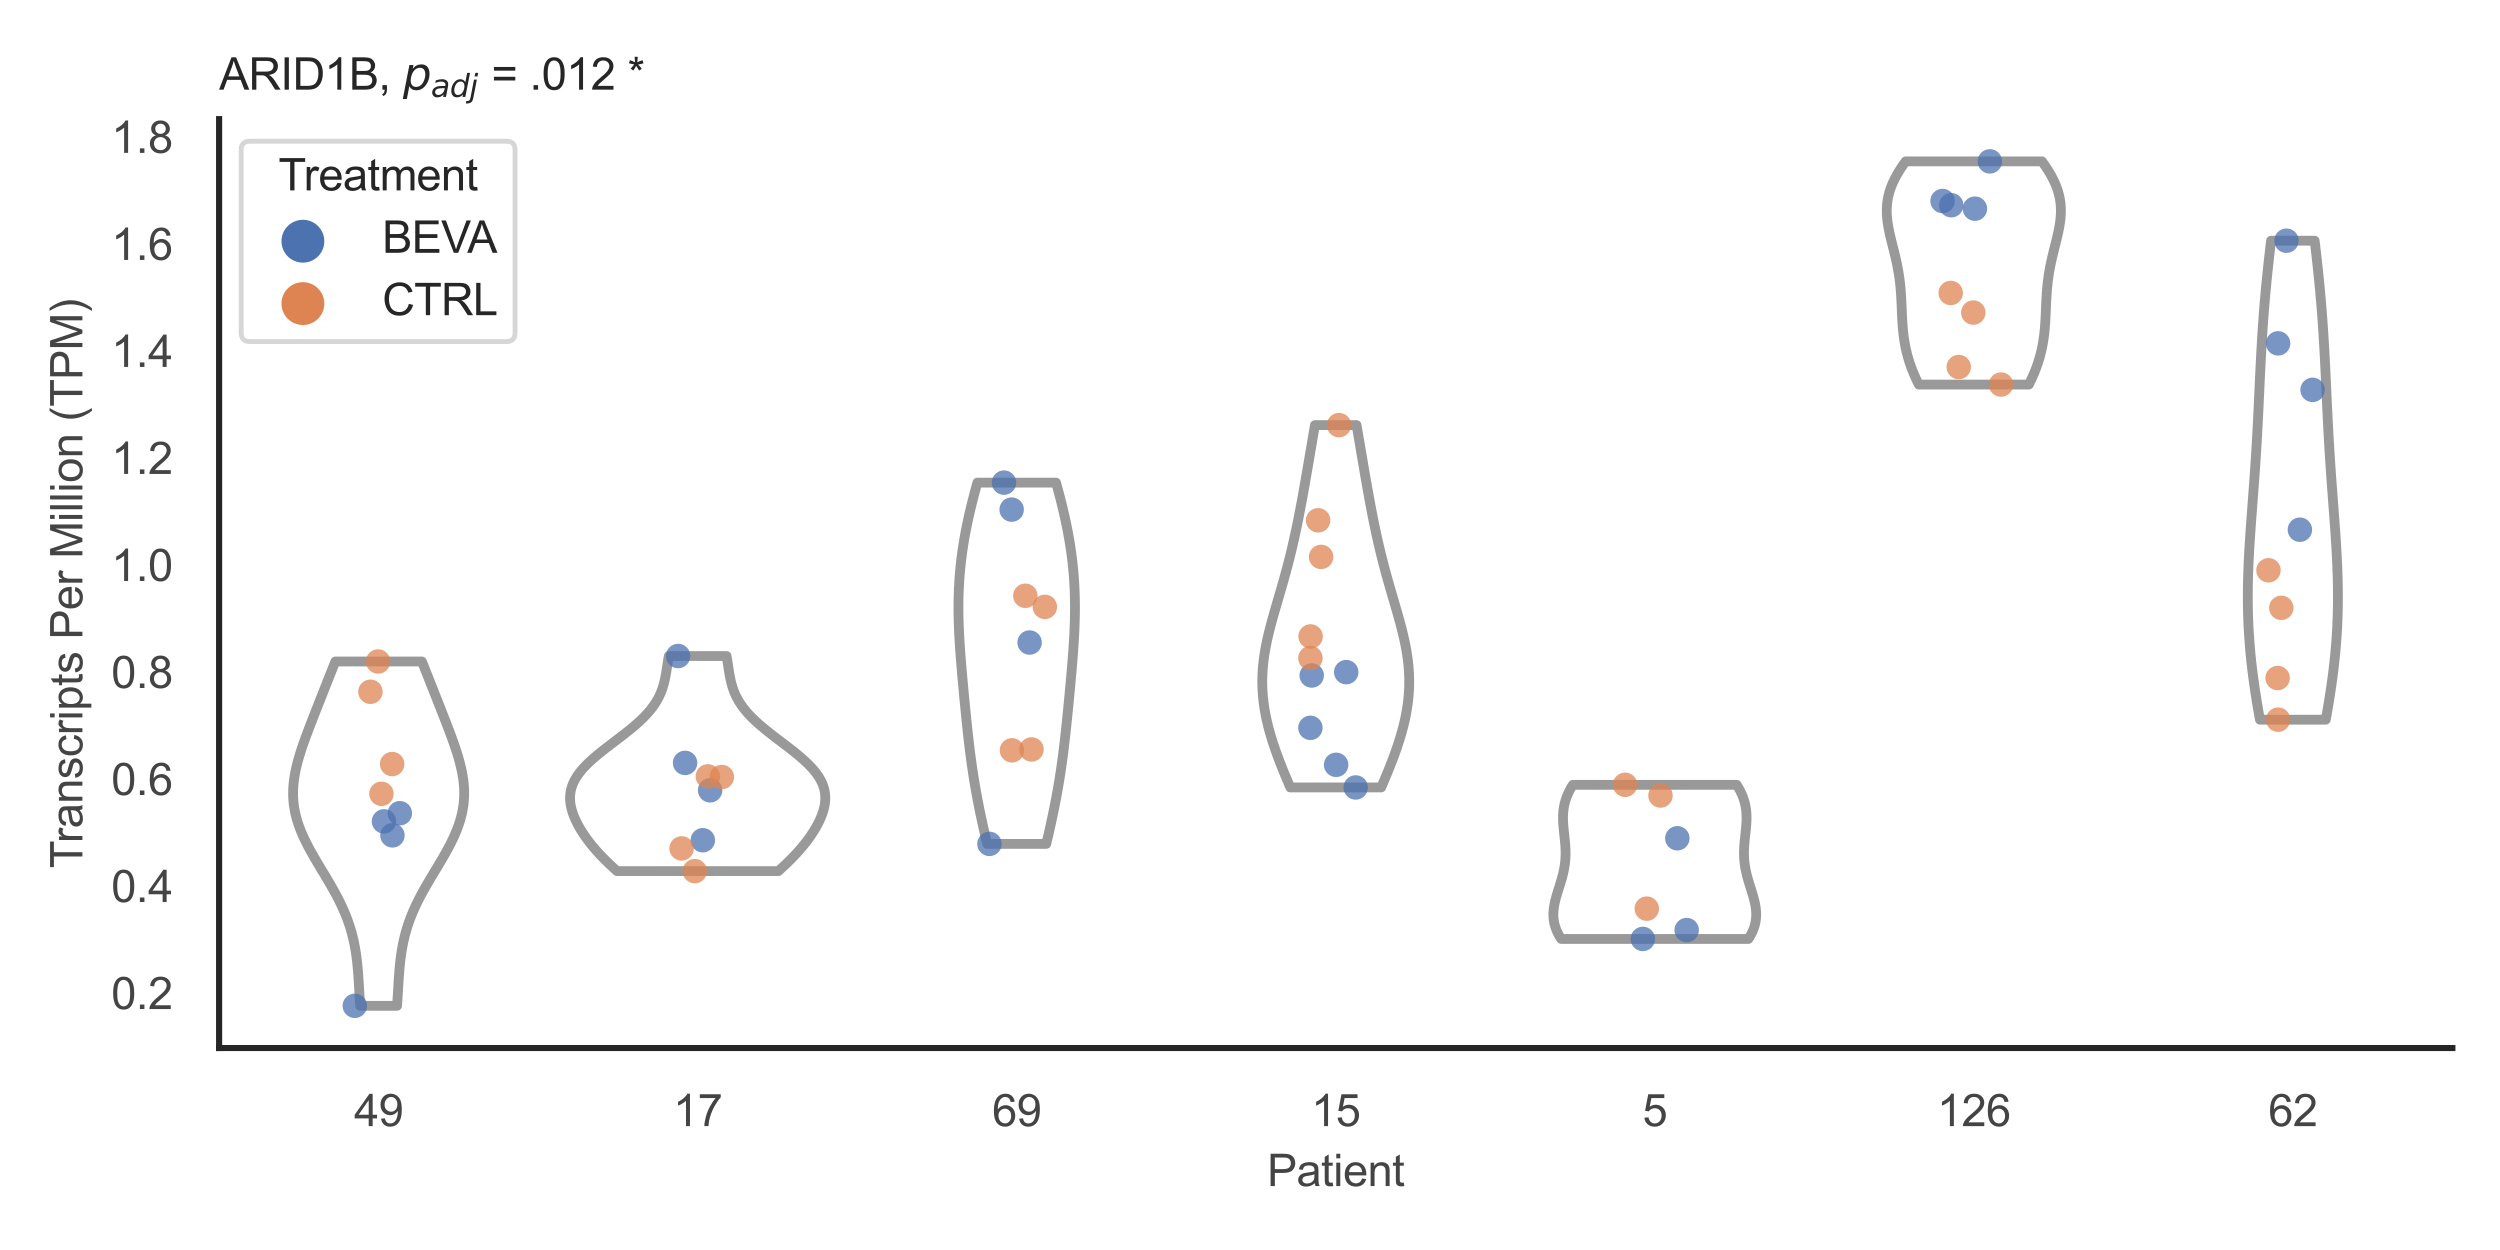 <?xml version="1.0" encoding="utf-8" standalone="no"?>
<!DOCTYPE svg PUBLIC "-//W3C//DTD SVG 1.1//EN"
  "http://www.w3.org/Graphics/SVG/1.1/DTD/svg11.dtd">
<svg xmlns:xlink="http://www.w3.org/1999/xlink" width="510.236pt" height="255.118pt" viewBox="0 0 510.236 255.118" xmlns="http://www.w3.org/2000/svg" version="1.1">
 <defs>
  <style type="text/css">*{stroke-linejoin: round; stroke-linecap: butt}</style>
 </defs>
 <g id="figure_1">
  <g id="patch_1">
   <path d="M 0 255.118 
L 510.236 255.118 
L 510.236 0 
L 0 0 
z
" style="fill: #ffffff"/>
  </g>
  <g id="axes_1">
   <g id="patch_2">
    <path d="M 44.72 213.898 
L 500.516 213.898 
L 500.516 24.32 
L 44.72 24.32 
z
" style="fill: #ffffff"/>
   </g>
   <g id="matplotlib.axis_1">
    <g id="xtick_1">
     <g id="text_1">
      <!-- 49 -->
      <g style="fill: #444444" transform="translate(72.272 229.84)scale(0.09 -0.09)">
       <defs>
        <path id="ArialMT-34" d="M 2069 0 
L 2069 1097 
L 81 1097 
L 81 1613 
L 2172 4581 
L 2631 4581 
L 2631 1613 
L 3250 1613 
L 3250 1097 
L 2631 1097 
L 2631 0 
L 2069 0 
z
M 2069 1613 
L 2069 3678 
L 634 1613 
L 2069 1613 
z
" transform="scale(0.016)"/>
        <path id="ArialMT-39" d="M 350 1059 
L 891 1109 
Q 959 728 1153 556 
Q 1347 384 1650 384 
Q 1909 384 2104 503 
Q 2300 622 2425 820 
Q 2550 1019 2634 1356 
Q 2719 1694 2719 2044 
Q 2719 2081 2716 2156 
Q 2547 1888 2255 1720 
Q 1963 1553 1622 1553 
Q 1053 1553 659 1965 
Q 266 2378 266 3053 
Q 266 3750 677 4175 
Q 1088 4600 1706 4600 
Q 2153 4600 2523 4359 
Q 2894 4119 3086 3673 
Q 3278 3228 3278 2384 
Q 3278 1506 3087 986 
Q 2897 466 2520 194 
Q 2144 -78 1638 -78 
Q 1100 -78 759 220 
Q 419 519 350 1059 
z
M 2653 3081 
Q 2653 3566 2395 3850 
Q 2138 4134 1775 4134 
Q 1400 4134 1122 3828 
Q 844 3522 844 3034 
Q 844 2597 1108 2323 
Q 1372 2050 1759 2050 
Q 2150 2050 2401 2323 
Q 2653 2597 2653 3081 
z
" transform="scale(0.016)"/>
       </defs>
       <use xlink:href="#ArialMT-34"/>
       <use xlink:href="#ArialMT-39" x="55.615"/>
      </g>
     </g>
    </g>
    <g id="xtick_2">
     <g id="text_2">
      <!-- 17 -->
      <g style="fill: #444444" transform="translate(137.386 229.84)scale(0.09 -0.09)">
       <defs>
        <path id="ArialMT-31" d="M 2384 0 
L 1822 0 
L 1822 3584 
Q 1619 3391 1289 3197 
Q 959 3003 697 2906 
L 697 3450 
Q 1169 3672 1522 3987 
Q 1875 4303 2022 4600 
L 2384 4600 
L 2384 0 
z
" transform="scale(0.016)"/>
        <path id="ArialMT-37" d="M 303 3981 
L 303 4522 
L 3269 4522 
L 3269 4084 
Q 2831 3619 2401 2847 
Q 1972 2075 1738 1259 
Q 1569 684 1522 0 
L 944 0 
Q 953 541 1156 1306 
Q 1359 2072 1739 2783 
Q 2119 3494 2547 3981 
L 303 3981 
z
" transform="scale(0.016)"/>
       </defs>
       <use xlink:href="#ArialMT-31"/>
       <use xlink:href="#ArialMT-37" x="55.615"/>
      </g>
     </g>
    </g>
    <g id="xtick_3">
     <g id="text_3">
      <!-- 69 -->
      <g style="fill: #444444" transform="translate(202.5 229.84)scale(0.09 -0.09)">
       <defs>
        <path id="ArialMT-36" d="M 3184 3459 
L 2625 3416 
Q 2550 3747 2413 3897 
Q 2184 4138 1850 4138 
Q 1581 4138 1378 3988 
Q 1113 3794 959 3422 
Q 806 3050 800 2363 
Q 1003 2672 1297 2822 
Q 1591 2972 1913 2972 
Q 2475 2972 2870 2558 
Q 3266 2144 3266 1488 
Q 3266 1056 3080 686 
Q 2894 316 2569 119 
Q 2244 -78 1831 -78 
Q 1128 -78 684 439 
Q 241 956 241 2144 
Q 241 3472 731 4075 
Q 1159 4600 1884 4600 
Q 2425 4600 2770 4297 
Q 3116 3994 3184 3459 
z
M 888 1484 
Q 888 1194 1011 928 
Q 1134 663 1356 523 
Q 1578 384 1822 384 
Q 2178 384 2434 671 
Q 2691 959 2691 1453 
Q 2691 1928 2437 2201 
Q 2184 2475 1800 2475 
Q 1419 2475 1153 2201 
Q 888 1928 888 1484 
z
" transform="scale(0.016)"/>
       </defs>
       <use xlink:href="#ArialMT-36"/>
       <use xlink:href="#ArialMT-39" x="55.615"/>
      </g>
     </g>
    </g>
    <g id="xtick_4">
     <g id="text_4">
      <!-- 15 -->
      <g style="fill: #444444" transform="translate(267.613 229.84)scale(0.09 -0.09)">
       <defs>
        <path id="ArialMT-35" d="M 266 1200 
L 856 1250 
Q 922 819 1161 601 
Q 1400 384 1738 384 
Q 2144 384 2425 690 
Q 2706 997 2706 1503 
Q 2706 1984 2436 2262 
Q 2166 2541 1728 2541 
Q 1456 2541 1237 2417 
Q 1019 2294 894 2097 
L 366 2166 
L 809 4519 
L 3088 4519 
L 3088 3981 
L 1259 3981 
L 1013 2750 
Q 1425 3038 1878 3038 
Q 2478 3038 2890 2622 
Q 3303 2206 3303 1553 
Q 3303 931 2941 478 
Q 2500 -78 1738 -78 
Q 1113 -78 717 272 
Q 322 622 266 1200 
z
" transform="scale(0.016)"/>
       </defs>
       <use xlink:href="#ArialMT-31"/>
       <use xlink:href="#ArialMT-35" x="55.615"/>
      </g>
     </g>
    </g>
    <g id="xtick_5">
     <g id="text_5">
      <!-- 5 -->
      <g style="fill: #444444" transform="translate(335.229 229.84)scale(0.09 -0.09)">
       <use xlink:href="#ArialMT-35"/>
      </g>
     </g>
    </g>
    <g id="xtick_6">
     <g id="text_6">
      <!-- 126 -->
      <g style="fill: #444444" transform="translate(395.338 229.84)scale(0.09 -0.09)">
       <defs>
        <path id="ArialMT-32" d="M 3222 541 
L 3222 0 
L 194 0 
Q 188 203 259 391 
Q 375 700 629 1000 
Q 884 1300 1366 1694 
Q 2113 2306 2375 2664 
Q 2638 3022 2638 3341 
Q 2638 3675 2398 3904 
Q 2159 4134 1775 4134 
Q 1369 4134 1125 3890 
Q 881 3647 878 3216 
L 300 3275 
Q 359 3922 746 4261 
Q 1134 4600 1788 4600 
Q 2447 4600 2831 4234 
Q 3216 3869 3216 3328 
Q 3216 3053 3103 2787 
Q 2991 2522 2730 2228 
Q 2469 1934 1863 1422 
Q 1356 997 1212 845 
Q 1069 694 975 541 
L 3222 541 
z
" transform="scale(0.016)"/>
       </defs>
       <use xlink:href="#ArialMT-31"/>
       <use xlink:href="#ArialMT-32" x="55.615"/>
       <use xlink:href="#ArialMT-36" x="111.23"/>
      </g>
     </g>
    </g>
    <g id="xtick_7">
     <g id="text_7">
      <!-- 62 -->
      <g style="fill: #444444" transform="translate(462.955 229.84)scale(0.09 -0.09)">
       <use xlink:href="#ArialMT-36"/>
       <use xlink:href="#ArialMT-32" x="55.615"/>
      </g>
     </g>
    </g>
    <g id="text_8">
     <!-- Patient -->
     <g style="fill: #444444" transform="translate(258.609 242.071)scale(0.09 -0.09)">
      <defs>
       <path id="ArialMT-50" d="M 494 0 
L 494 4581 
L 2222 4581 
Q 2678 4581 2919 4538 
Q 3256 4481 3484 4323 
Q 3713 4166 3852 3881 
Q 3991 3597 3991 3256 
Q 3991 2672 3619 2267 
Q 3247 1863 2275 1863 
L 1100 1863 
L 1100 0 
L 494 0 
z
M 1100 2403 
L 2284 2403 
Q 2872 2403 3119 2622 
Q 3366 2841 3366 3238 
Q 3366 3525 3220 3729 
Q 3075 3934 2838 4000 
Q 2684 4041 2272 4041 
L 1100 4041 
L 1100 2403 
z
" transform="scale(0.016)"/>
       <path id="ArialMT-61" d="M 2588 409 
Q 2275 144 1986 34 
Q 1697 -75 1366 -75 
Q 819 -75 525 192 
Q 231 459 231 875 
Q 231 1119 342 1320 
Q 453 1522 633 1644 
Q 813 1766 1038 1828 
Q 1203 1872 1538 1913 
Q 2219 1994 2541 2106 
Q 2544 2222 2544 2253 
Q 2544 2597 2384 2738 
Q 2169 2928 1744 2928 
Q 1347 2928 1158 2789 
Q 969 2650 878 2297 
L 328 2372 
Q 403 2725 575 2942 
Q 747 3159 1072 3276 
Q 1397 3394 1825 3394 
Q 2250 3394 2515 3294 
Q 2781 3194 2906 3042 
Q 3031 2891 3081 2659 
Q 3109 2516 3109 2141 
L 3109 1391 
Q 3109 606 3145 398 
Q 3181 191 3288 0 
L 2700 0 
Q 2613 175 2588 409 
z
M 2541 1666 
Q 2234 1541 1622 1453 
Q 1275 1403 1131 1340 
Q 988 1278 909 1158 
Q 831 1038 831 891 
Q 831 666 1001 516 
Q 1172 366 1500 366 
Q 1825 366 2078 508 
Q 2331 650 2450 897 
Q 2541 1088 2541 1459 
L 2541 1666 
z
" transform="scale(0.016)"/>
       <path id="ArialMT-74" d="M 1650 503 
L 1731 6 
Q 1494 -44 1306 -44 
Q 1000 -44 831 53 
Q 663 150 594 308 
Q 525 466 525 972 
L 525 2881 
L 113 2881 
L 113 3319 
L 525 3319 
L 525 4141 
L 1084 4478 
L 1084 3319 
L 1650 3319 
L 1650 2881 
L 1084 2881 
L 1084 941 
Q 1084 700 1114 631 
Q 1144 563 1211 522 
Q 1278 481 1403 481 
Q 1497 481 1650 503 
z
" transform="scale(0.016)"/>
       <path id="ArialMT-69" d="M 425 3934 
L 425 4581 
L 988 4581 
L 988 3934 
L 425 3934 
z
M 425 0 
L 425 3319 
L 988 3319 
L 988 0 
L 425 0 
z
" transform="scale(0.016)"/>
       <path id="ArialMT-65" d="M 2694 1069 
L 3275 997 
Q 3138 488 2766 206 
Q 2394 -75 1816 -75 
Q 1088 -75 661 373 
Q 234 822 234 1631 
Q 234 2469 665 2931 
Q 1097 3394 1784 3394 
Q 2450 3394 2872 2941 
Q 3294 2488 3294 1666 
Q 3294 1616 3291 1516 
L 816 1516 
Q 847 969 1125 678 
Q 1403 388 1819 388 
Q 2128 388 2347 550 
Q 2566 713 2694 1069 
z
M 847 1978 
L 2700 1978 
Q 2663 2397 2488 2606 
Q 2219 2931 1791 2931 
Q 1403 2931 1139 2672 
Q 875 2413 847 1978 
z
" transform="scale(0.016)"/>
       <path id="ArialMT-6e" d="M 422 0 
L 422 3319 
L 928 3319 
L 928 2847 
Q 1294 3394 1984 3394 
Q 2284 3394 2536 3286 
Q 2788 3178 2913 3003 
Q 3038 2828 3088 2588 
Q 3119 2431 3119 2041 
L 3119 0 
L 2556 0 
L 2556 2019 
Q 2556 2363 2490 2533 
Q 2425 2703 2258 2804 
Q 2091 2906 1866 2906 
Q 1506 2906 1245 2678 
Q 984 2450 984 1813 
L 984 0 
L 422 0 
z
" transform="scale(0.016)"/>
      </defs>
      <use xlink:href="#ArialMT-50"/>
      <use xlink:href="#ArialMT-61" x="66.699"/>
      <use xlink:href="#ArialMT-74" x="122.314"/>
      <use xlink:href="#ArialMT-69" x="150.098"/>
      <use xlink:href="#ArialMT-65" x="172.314"/>
      <use xlink:href="#ArialMT-6e" x="227.93"/>
      <use xlink:href="#ArialMT-74" x="283.545"/>
     </g>
    </g>
   </g>
   <g id="matplotlib.axis_2">
    <g id="ytick_1">
     <g id="text_9">
      <!-- 0.2 -->
      <g style="fill: #444444" transform="translate(22.71 205.944)scale(0.09 -0.09)">
       <defs>
        <path id="ArialMT-30" d="M 266 2259 
Q 266 3072 433 3567 
Q 600 4063 929 4331 
Q 1259 4600 1759 4600 
Q 2128 4600 2406 4451 
Q 2684 4303 2865 4023 
Q 3047 3744 3150 3342 
Q 3253 2941 3253 2259 
Q 3253 1453 3087 958 
Q 2922 463 2592 192 
Q 2263 -78 1759 -78 
Q 1097 -78 719 397 
Q 266 969 266 2259 
z
M 844 2259 
Q 844 1131 1108 757 
Q 1372 384 1759 384 
Q 2147 384 2411 759 
Q 2675 1134 2675 2259 
Q 2675 3391 2411 3762 
Q 2147 4134 1753 4134 
Q 1366 4134 1134 3806 
Q 844 3388 844 2259 
z
" transform="scale(0.016)"/>
        <path id="ArialMT-2e" d="M 581 0 
L 581 641 
L 1222 641 
L 1222 0 
L 581 0 
z
" transform="scale(0.016)"/>
       </defs>
       <use xlink:href="#ArialMT-30"/>
       <use xlink:href="#ArialMT-2e" x="55.615"/>
       <use xlink:href="#ArialMT-32" x="83.398"/>
      </g>
     </g>
    </g>
    <g id="ytick_2">
     <g id="text_10">
      <!-- 0.4 -->
      <g style="fill: #444444" transform="translate(22.71 184.101)scale(0.09 -0.09)">
       <use xlink:href="#ArialMT-30"/>
       <use xlink:href="#ArialMT-2e" x="55.615"/>
       <use xlink:href="#ArialMT-34" x="83.398"/>
      </g>
     </g>
    </g>
    <g id="ytick_3">
     <g id="text_11">
      <!-- 0.6 -->
      <g style="fill: #444444" transform="translate(22.71 162.259)scale(0.09 -0.09)">
       <use xlink:href="#ArialMT-30"/>
       <use xlink:href="#ArialMT-2e" x="55.615"/>
       <use xlink:href="#ArialMT-36" x="83.398"/>
      </g>
     </g>
    </g>
    <g id="ytick_4">
     <g id="text_12">
      <!-- 0.8 -->
      <g style="fill: #444444" transform="translate(22.71 140.416)scale(0.09 -0.09)">
       <defs>
        <path id="ArialMT-38" d="M 1131 2484 
Q 781 2613 612 2850 
Q 444 3088 444 3419 
Q 444 3919 803 4259 
Q 1163 4600 1759 4600 
Q 2359 4600 2725 4251 
Q 3091 3903 3091 3403 
Q 3091 3084 2923 2848 
Q 2756 2613 2416 2484 
Q 2838 2347 3058 2040 
Q 3278 1734 3278 1309 
Q 3278 722 2862 322 
Q 2447 -78 1769 -78 
Q 1091 -78 675 323 
Q 259 725 259 1325 
Q 259 1772 486 2073 
Q 713 2375 1131 2484 
z
M 1019 3438 
Q 1019 3113 1228 2906 
Q 1438 2700 1772 2700 
Q 2097 2700 2305 2904 
Q 2513 3109 2513 3406 
Q 2513 3716 2298 3927 
Q 2084 4138 1766 4138 
Q 1444 4138 1231 3931 
Q 1019 3725 1019 3438 
z
M 838 1322 
Q 838 1081 952 856 
Q 1066 631 1291 507 
Q 1516 384 1775 384 
Q 2178 384 2440 643 
Q 2703 903 2703 1303 
Q 2703 1709 2433 1975 
Q 2163 2241 1756 2241 
Q 1359 2241 1098 1978 
Q 838 1716 838 1322 
z
" transform="scale(0.016)"/>
       </defs>
       <use xlink:href="#ArialMT-30"/>
       <use xlink:href="#ArialMT-2e" x="55.615"/>
       <use xlink:href="#ArialMT-38" x="83.398"/>
      </g>
     </g>
    </g>
    <g id="ytick_5">
     <g id="text_13">
      <!-- 1.0 -->
      <g style="fill: #444444" transform="translate(22.71 118.574)scale(0.09 -0.09)">
       <use xlink:href="#ArialMT-31"/>
       <use xlink:href="#ArialMT-2e" x="55.615"/>
       <use xlink:href="#ArialMT-30" x="83.398"/>
      </g>
     </g>
    </g>
    <g id="ytick_6">
     <g id="text_14">
      <!-- 1.2 -->
      <g style="fill: #444444" transform="translate(22.71 96.731)scale(0.09 -0.09)">
       <use xlink:href="#ArialMT-31"/>
       <use xlink:href="#ArialMT-2e" x="55.615"/>
       <use xlink:href="#ArialMT-32" x="83.398"/>
      </g>
     </g>
    </g>
    <g id="ytick_7">
     <g id="text_15">
      <!-- 1.4 -->
      <g style="fill: #444444" transform="translate(22.71 74.889)scale(0.09 -0.09)">
       <use xlink:href="#ArialMT-31"/>
       <use xlink:href="#ArialMT-2e" x="55.615"/>
       <use xlink:href="#ArialMT-34" x="83.398"/>
      </g>
     </g>
    </g>
    <g id="ytick_8">
     <g id="text_16">
      <!-- 1.6 -->
      <g style="fill: #444444" transform="translate(22.71 53.046)scale(0.09 -0.09)">
       <use xlink:href="#ArialMT-31"/>
       <use xlink:href="#ArialMT-2e" x="55.615"/>
       <use xlink:href="#ArialMT-36" x="83.398"/>
      </g>
     </g>
    </g>
    <g id="ytick_9">
     <g id="text_17">
      <!-- 1.8 -->
      <g style="fill: #444444" transform="translate(22.71 31.204)scale(0.09 -0.09)">
       <use xlink:href="#ArialMT-31"/>
       <use xlink:href="#ArialMT-2e" x="55.615"/>
       <use xlink:href="#ArialMT-38" x="83.398"/>
      </g>
     </g>
    </g>
    <g id="text_18">
     <!-- Transcripts Per Million (TPM) -->
     <g style="fill: #444444" transform="translate(16.816 177.194)rotate(-90)scale(0.09 -0.09)">
      <defs>
       <path id="ArialMT-54" d="M 1659 0 
L 1659 4041 
L 150 4041 
L 150 4581 
L 3781 4581 
L 3781 4041 
L 2266 4041 
L 2266 0 
L 1659 0 
z
" transform="scale(0.016)"/>
       <path id="ArialMT-72" d="M 416 0 
L 416 3319 
L 922 3319 
L 922 2816 
Q 1116 3169 1280 3281 
Q 1444 3394 1641 3394 
Q 1925 3394 2219 3213 
L 2025 2691 
Q 1819 2813 1613 2813 
Q 1428 2813 1281 2702 
Q 1134 2591 1072 2394 
Q 978 2094 978 1738 
L 978 0 
L 416 0 
z
" transform="scale(0.016)"/>
       <path id="ArialMT-73" d="M 197 991 
L 753 1078 
Q 800 744 1014 566 
Q 1228 388 1613 388 
Q 2000 388 2187 545 
Q 2375 703 2375 916 
Q 2375 1106 2209 1216 
Q 2094 1291 1634 1406 
Q 1016 1563 777 1677 
Q 538 1791 414 1992 
Q 291 2194 291 2438 
Q 291 2659 392 2848 
Q 494 3038 669 3163 
Q 800 3259 1026 3326 
Q 1253 3394 1513 3394 
Q 1903 3394 2198 3281 
Q 2494 3169 2634 2976 
Q 2775 2784 2828 2463 
L 2278 2388 
Q 2241 2644 2061 2787 
Q 1881 2931 1553 2931 
Q 1166 2931 1000 2803 
Q 834 2675 834 2503 
Q 834 2394 903 2306 
Q 972 2216 1119 2156 
Q 1203 2125 1616 2013 
Q 2213 1853 2448 1751 
Q 2684 1650 2818 1456 
Q 2953 1263 2953 975 
Q 2953 694 2789 445 
Q 2625 197 2315 61 
Q 2006 -75 1616 -75 
Q 969 -75 630 194 
Q 291 463 197 991 
z
" transform="scale(0.016)"/>
       <path id="ArialMT-63" d="M 2588 1216 
L 3141 1144 
Q 3050 572 2676 248 
Q 2303 -75 1759 -75 
Q 1078 -75 664 370 
Q 250 816 250 1647 
Q 250 2184 428 2587 
Q 606 2991 970 3192 
Q 1334 3394 1763 3394 
Q 2303 3394 2647 3120 
Q 2991 2847 3088 2344 
L 2541 2259 
Q 2463 2594 2264 2762 
Q 2066 2931 1784 2931 
Q 1359 2931 1093 2626 
Q 828 2322 828 1663 
Q 828 994 1084 691 
Q 1341 388 1753 388 
Q 2084 388 2306 591 
Q 2528 794 2588 1216 
z
" transform="scale(0.016)"/>
       <path id="ArialMT-70" d="M 422 -1272 
L 422 3319 
L 934 3319 
L 934 2888 
Q 1116 3141 1344 3267 
Q 1572 3394 1897 3394 
Q 2322 3394 2647 3175 
Q 2972 2956 3137 2557 
Q 3303 2159 3303 1684 
Q 3303 1175 3120 767 
Q 2938 359 2589 142 
Q 2241 -75 1856 -75 
Q 1575 -75 1351 44 
Q 1128 163 984 344 
L 984 -1272 
L 422 -1272 
z
M 931 1641 
Q 931 1000 1190 694 
Q 1450 388 1819 388 
Q 2194 388 2461 705 
Q 2728 1022 2728 1688 
Q 2728 2322 2467 2637 
Q 2206 2953 1844 2953 
Q 1484 2953 1207 2617 
Q 931 2281 931 1641 
z
" transform="scale(0.016)"/>
       <path id="ArialMT-20" transform="scale(0.016)"/>
       <path id="ArialMT-4d" d="M 475 0 
L 475 4581 
L 1388 4581 
L 2472 1338 
Q 2622 884 2691 659 
Q 2769 909 2934 1394 
L 4031 4581 
L 4847 4581 
L 4847 0 
L 4263 0 
L 4263 3834 
L 2931 0 
L 2384 0 
L 1059 3900 
L 1059 0 
L 475 0 
z
" transform="scale(0.016)"/>
       <path id="ArialMT-6c" d="M 409 0 
L 409 4581 
L 972 4581 
L 972 0 
L 409 0 
z
" transform="scale(0.016)"/>
       <path id="ArialMT-6f" d="M 213 1659 
Q 213 2581 725 3025 
Q 1153 3394 1769 3394 
Q 2453 3394 2887 2945 
Q 3322 2497 3322 1706 
Q 3322 1066 3130 698 
Q 2938 331 2570 128 
Q 2203 -75 1769 -75 
Q 1072 -75 642 372 
Q 213 819 213 1659 
z
M 791 1659 
Q 791 1022 1069 705 
Q 1347 388 1769 388 
Q 2188 388 2466 706 
Q 2744 1025 2744 1678 
Q 2744 2294 2464 2611 
Q 2184 2928 1769 2928 
Q 1347 2928 1069 2612 
Q 791 2297 791 1659 
z
" transform="scale(0.016)"/>
       <path id="ArialMT-28" d="M 1497 -1347 
Q 1031 -759 709 28 
Q 388 816 388 1659 
Q 388 2403 628 3084 
Q 909 3875 1497 4659 
L 1900 4659 
Q 1522 4009 1400 3731 
Q 1209 3300 1100 2831 
Q 966 2247 966 1656 
Q 966 153 1900 -1347 
L 1497 -1347 
z
" transform="scale(0.016)"/>
       <path id="ArialMT-29" d="M 791 -1347 
L 388 -1347 
Q 1322 153 1322 1656 
Q 1322 2244 1188 2822 
Q 1081 3291 891 3722 
Q 769 4003 388 4659 
L 791 4659 
Q 1378 3875 1659 3084 
Q 1900 2403 1900 1659 
Q 1900 816 1576 28 
Q 1253 -759 791 -1347 
z
" transform="scale(0.016)"/>
      </defs>
      <use xlink:href="#ArialMT-54"/>
      <use xlink:href="#ArialMT-72" x="57.334"/>
      <use xlink:href="#ArialMT-61" x="90.635"/>
      <use xlink:href="#ArialMT-6e" x="146.25"/>
      <use xlink:href="#ArialMT-73" x="201.865"/>
      <use xlink:href="#ArialMT-63" x="251.865"/>
      <use xlink:href="#ArialMT-72" x="301.865"/>
      <use xlink:href="#ArialMT-69" x="335.166"/>
      <use xlink:href="#ArialMT-70" x="357.383"/>
      <use xlink:href="#ArialMT-74" x="412.998"/>
      <use xlink:href="#ArialMT-73" x="440.781"/>
      <use xlink:href="#ArialMT-20" x="490.781"/>
      <use xlink:href="#ArialMT-50" x="518.564"/>
      <use xlink:href="#ArialMT-65" x="585.264"/>
      <use xlink:href="#ArialMT-72" x="640.879"/>
      <use xlink:href="#ArialMT-20" x="674.18"/>
      <use xlink:href="#ArialMT-4d" x="701.963"/>
      <use xlink:href="#ArialMT-69" x="785.264"/>
      <use xlink:href="#ArialMT-6c" x="807.48"/>
      <use xlink:href="#ArialMT-6c" x="829.697"/>
      <use xlink:href="#ArialMT-69" x="851.914"/>
      <use xlink:href="#ArialMT-6f" x="874.131"/>
      <use xlink:href="#ArialMT-6e" x="929.746"/>
      <use xlink:href="#ArialMT-20" x="985.361"/>
      <use xlink:href="#ArialMT-28" x="1013.145"/>
      <use xlink:href="#ArialMT-54" x="1046.445"/>
      <use xlink:href="#ArialMT-50" x="1107.529"/>
      <use xlink:href="#ArialMT-4d" x="1174.229"/>
      <use xlink:href="#ArialMT-29" x="1257.529"/>
     </g>
    </g>
   </g>
   <g id="PolyCollection_1">
    <defs>
     <path id="m6130c5fb46" d="M 81.041 -49.837 
L 73.513 -49.837 
L 73.466 -50.547 
L 73.421 -51.257 
L 73.378 -51.967 
L 73.336 -52.677 
L 73.295 -53.386 
L 73.252 -54.096 
L 73.208 -54.806 
L 73.162 -55.516 
L 73.111 -56.226 
L 73.055 -56.936 
L 72.994 -57.646 
L 72.924 -58.355 
L 72.846 -59.065 
L 72.759 -59.775 
L 72.66 -60.485 
L 72.549 -61.195 
L 72.424 -61.905 
L 72.286 -62.615 
L 72.132 -63.324 
L 71.962 -64.034 
L 71.776 -64.744 
L 71.572 -65.454 
L 71.351 -66.164 
L 71.111 -66.874 
L 70.853 -67.584 
L 70.577 -68.293 
L 70.283 -69.003 
L 69.972 -69.713 
L 69.643 -70.423 
L 69.299 -71.133 
L 68.939 -71.843 
L 68.565 -72.553 
L 68.179 -73.263 
L 67.781 -73.972 
L 67.373 -74.682 
L 66.958 -75.392 
L 66.536 -76.102 
L 66.111 -76.812 
L 65.684 -77.522 
L 65.256 -78.232 
L 64.832 -78.941 
L 64.412 -79.651 
L 63.999 -80.361 
L 63.595 -81.071 
L 63.203 -81.781 
L 62.825 -82.491 
L 62.462 -83.201 
L 62.116 -83.91 
L 61.79 -84.62 
L 61.485 -85.33 
L 61.203 -86.04 
L 60.944 -86.75 
L 60.711 -87.46 
L 60.504 -88.17 
L 60.323 -88.879 
L 60.17 -89.589 
L 60.044 -90.299 
L 59.946 -91.009 
L 59.876 -91.719 
L 59.833 -92.429 
L 59.817 -93.139 
L 59.827 -93.848 
L 59.863 -94.558 
L 59.923 -95.268 
L 60.006 -95.978 
L 60.111 -96.688 
L 60.238 -97.398 
L 60.383 -98.108 
L 60.547 -98.817 
L 60.727 -99.527 
L 60.922 -100.237 
L 61.131 -100.947 
L 61.352 -101.657 
L 61.583 -102.367 
L 61.824 -103.077 
L 62.073 -103.786 
L 62.328 -104.496 
L 62.59 -105.206 
L 62.856 -105.916 
L 63.126 -106.626 
L 63.398 -107.336 
L 63.674 -108.046 
L 63.95 -108.755 
L 64.229 -109.465 
L 64.508 -110.175 
L 64.787 -110.885 
L 65.067 -111.595 
L 65.347 -112.305 
L 65.627 -113.015 
L 65.908 -113.724 
L 66.188 -114.434 
L 66.469 -115.144 
L 66.75 -115.854 
L 67.031 -116.564 
L 67.313 -117.274 
L 67.595 -117.984 
L 67.878 -118.693 
L 68.161 -119.403 
L 68.444 -120.113 
L 86.109 -120.113 
L 86.109 -120.113 
L 86.393 -119.403 
L 86.676 -118.693 
L 86.959 -117.984 
L 87.241 -117.274 
L 87.522 -116.564 
L 87.804 -115.854 
L 88.085 -115.144 
L 88.365 -114.434 
L 88.646 -113.724 
L 88.926 -113.015 
L 89.207 -112.305 
L 89.487 -111.595 
L 89.767 -110.885 
L 90.046 -110.175 
L 90.325 -109.465 
L 90.603 -108.755 
L 90.88 -108.046 
L 91.155 -107.336 
L 91.428 -106.626 
L 91.698 -105.916 
L 91.964 -105.206 
L 92.225 -104.496 
L 92.481 -103.786 
L 92.73 -103.077 
L 92.971 -102.367 
L 93.202 -101.657 
L 93.423 -100.947 
L 93.631 -100.237 
L 93.827 -99.527 
L 94.007 -98.817 
L 94.17 -98.108 
L 94.316 -97.398 
L 94.442 -96.688 
L 94.548 -95.978 
L 94.631 -95.268 
L 94.691 -94.558 
L 94.727 -93.848 
L 94.737 -93.139 
L 94.721 -92.429 
L 94.678 -91.719 
L 94.608 -91.009 
L 94.51 -90.299 
L 94.384 -89.589 
L 94.231 -88.879 
L 94.05 -88.17 
L 93.843 -87.46 
L 93.609 -86.75 
L 93.351 -86.04 
L 93.069 -85.33 
L 92.764 -84.62 
L 92.438 -83.91 
L 92.092 -83.201 
L 91.729 -82.491 
L 91.35 -81.781 
L 90.958 -81.071 
L 90.555 -80.361 
L 90.142 -79.651 
L 89.722 -78.941 
L 89.297 -78.232 
L 88.87 -77.522 
L 88.443 -76.812 
L 88.017 -76.102 
L 87.596 -75.392 
L 87.18 -74.682 
L 86.773 -73.972 
L 86.375 -73.263 
L 85.988 -72.553 
L 85.615 -71.843 
L 85.255 -71.133 
L 84.91 -70.423 
L 84.582 -69.713 
L 84.27 -69.003 
L 83.977 -68.293 
L 83.701 -67.584 
L 83.443 -66.874 
L 83.203 -66.164 
L 82.982 -65.454 
L 82.778 -64.744 
L 82.591 -64.034 
L 82.422 -63.324 
L 82.268 -62.615 
L 82.129 -61.905 
L 82.005 -61.195 
L 81.894 -60.485 
L 81.795 -59.775 
L 81.707 -59.065 
L 81.629 -58.355 
L 81.56 -57.646 
L 81.498 -56.936 
L 81.443 -56.226 
L 81.392 -55.516 
L 81.345 -54.806 
L 81.301 -54.096 
L 81.259 -53.386 
L 81.217 -52.677 
L 81.176 -51.967 
L 81.133 -51.257 
L 81.088 -50.547 
L 81.041 -49.837 
z
" style="stroke: #999999; stroke-width: 2"/>
    </defs>
    <g clip-path="url(#pa553029ad1)">
     <use xlink:href="#m6130c5fb46" x="0" y="255.118" style="fill: #ffffff; stroke: #999999; stroke-width: 2"/>
    </g>
   </g>
   <g id="PolyCollection_2">
    <defs>
     <path id="mc2a98a0706" d="M 158.85 -77.329 
L 125.931 -77.329 
L 125.441 -77.773 
L 124.959 -78.216 
L 124.486 -78.66 
L 124.024 -79.103 
L 123.573 -79.546 
L 123.133 -79.99 
L 122.704 -80.433 
L 122.288 -80.877 
L 121.884 -81.32 
L 121.493 -81.764 
L 121.114 -82.207 
L 120.748 -82.65 
L 120.395 -83.094 
L 120.054 -83.537 
L 119.726 -83.981 
L 119.411 -84.424 
L 119.109 -84.868 
L 118.82 -85.311 
L 118.544 -85.754 
L 118.282 -86.198 
L 118.033 -86.641 
L 117.799 -87.085 
L 117.579 -87.528 
L 117.374 -87.972 
L 117.185 -88.415 
L 117.012 -88.858 
L 116.857 -89.302 
L 116.721 -89.745 
L 116.604 -90.189 
L 116.507 -90.632 
L 116.431 -91.076 
L 116.378 -91.519 
L 116.349 -91.962 
L 116.345 -92.406 
L 116.367 -92.849 
L 116.415 -93.293 
L 116.492 -93.736 
L 116.597 -94.18 
L 116.732 -94.623 
L 116.896 -95.067 
L 117.092 -95.51 
L 117.317 -95.953 
L 117.574 -96.397 
L 117.861 -96.84 
L 118.178 -97.284 
L 118.525 -97.727 
L 118.9 -98.171 
L 119.303 -98.614 
L 119.733 -99.057 
L 120.187 -99.501 
L 120.665 -99.944 
L 121.164 -100.388 
L 121.682 -100.831 
L 122.217 -101.275 
L 122.766 -101.718 
L 123.328 -102.161 
L 123.899 -102.605 
L 124.477 -103.048 
L 125.059 -103.492 
L 125.643 -103.935 
L 126.226 -104.379 
L 126.804 -104.822 
L 127.377 -105.265 
L 127.941 -105.709 
L 128.493 -106.152 
L 129.033 -106.596 
L 129.557 -107.039 
L 130.064 -107.483 
L 130.552 -107.926 
L 131.02 -108.369 
L 131.466 -108.813 
L 131.891 -109.256 
L 132.292 -109.7 
L 132.669 -110.143 
L 133.022 -110.587 
L 133.352 -111.03 
L 133.657 -111.473 
L 133.94 -111.917 
L 134.199 -112.36 
L 134.436 -112.804 
L 134.652 -113.247 
L 134.847 -113.691 
L 135.024 -114.134 
L 135.183 -114.577 
L 135.326 -115.021 
L 135.454 -115.464 
L 135.57 -115.908 
L 135.673 -116.351 
L 135.767 -116.795 
L 135.852 -117.238 
L 135.931 -117.681 
L 136.005 -118.125 
L 136.075 -118.568 
L 136.143 -119.012 
L 136.21 -119.455 
L 136.277 -119.899 
L 136.346 -120.342 
L 136.417 -120.785 
L 136.492 -121.229 
L 148.289 -121.229 
L 148.289 -121.229 
L 148.364 -120.785 
L 148.435 -120.342 
L 148.504 -119.899 
L 148.572 -119.455 
L 148.639 -119.012 
L 148.706 -118.568 
L 148.776 -118.125 
L 148.85 -117.681 
L 148.929 -117.238 
L 149.014 -116.795 
L 149.108 -116.351 
L 149.212 -115.908 
L 149.327 -115.464 
L 149.455 -115.021 
L 149.598 -114.577 
L 149.757 -114.134 
L 149.934 -113.691 
L 150.13 -113.247 
L 150.345 -112.804 
L 150.582 -112.36 
L 150.842 -111.917 
L 151.124 -111.473 
L 151.429 -111.03 
L 151.759 -110.587 
L 152.112 -110.143 
L 152.49 -109.7 
L 152.891 -109.256 
L 153.315 -108.813 
L 153.761 -108.369 
L 154.229 -107.926 
L 154.718 -107.483 
L 155.225 -107.039 
L 155.749 -106.596 
L 156.288 -106.152 
L 156.841 -105.709 
L 157.404 -105.265 
L 157.977 -104.822 
L 158.556 -104.379 
L 159.138 -103.935 
L 159.722 -103.492 
L 160.304 -103.048 
L 160.882 -102.605 
L 161.453 -102.161 
L 162.015 -101.718 
L 162.565 -101.275 
L 163.1 -100.831 
L 163.618 -100.388 
L 164.116 -99.944 
L 164.594 -99.501 
L 165.048 -99.057 
L 165.478 -98.614 
L 165.881 -98.171 
L 166.256 -97.727 
L 166.603 -97.284 
L 166.92 -96.84 
L 167.207 -96.397 
L 167.464 -95.953 
L 167.69 -95.51 
L 167.885 -95.067 
L 168.049 -94.623 
L 168.184 -94.18 
L 168.289 -93.736 
L 168.366 -93.293 
L 168.414 -92.849 
L 168.436 -92.406 
L 168.432 -91.962 
L 168.403 -91.519 
L 168.35 -91.076 
L 168.275 -90.632 
L 168.178 -90.189 
L 168.06 -89.745 
L 167.924 -89.302 
L 167.769 -88.858 
L 167.596 -88.415 
L 167.407 -87.972 
L 167.203 -87.528 
L 166.983 -87.085 
L 166.748 -86.641 
L 166.499 -86.198 
L 166.237 -85.754 
L 165.961 -85.311 
L 165.672 -84.868 
L 165.37 -84.424 
L 165.055 -83.981 
L 164.727 -83.537 
L 164.387 -83.094 
L 164.033 -82.65 
L 163.667 -82.207 
L 163.288 -81.764 
L 162.897 -81.32 
L 162.493 -80.877 
L 162.077 -80.433 
L 161.649 -79.99 
L 161.209 -79.546 
L 160.757 -79.103 
L 160.295 -78.66 
L 159.823 -78.216 
L 159.341 -77.773 
L 158.85 -77.329 
z
" style="stroke: #999999; stroke-width: 2"/>
    </defs>
    <g clip-path="url(#pa553029ad1)">
     <use xlink:href="#mc2a98a0706" x="0" y="255.118" style="fill: #ffffff; stroke: #999999; stroke-width: 2"/>
    </g>
   </g>
   <g id="PolyCollection_3">
    <defs>
     <path id="m90f9711134" d="M 213.541 -82.888 
L 201.468 -82.888 
L 201.293 -83.633 
L 201.12 -84.377 
L 200.949 -85.122 
L 200.78 -85.867 
L 200.614 -86.611 
L 200.45 -87.356 
L 200.289 -88.101 
L 200.13 -88.846 
L 199.975 -89.59 
L 199.824 -90.335 
L 199.676 -91.08 
L 199.531 -91.825 
L 199.391 -92.569 
L 199.254 -93.314 
L 199.121 -94.059 
L 198.992 -94.804 
L 198.867 -95.548 
L 198.746 -96.293 
L 198.629 -97.038 
L 198.515 -97.783 
L 198.405 -98.527 
L 198.299 -99.272 
L 198.196 -100.017 
L 198.097 -100.762 
L 198.001 -101.506 
L 197.907 -102.251 
L 197.817 -102.996 
L 197.729 -103.741 
L 197.643 -104.485 
L 197.56 -105.23 
L 197.478 -105.975 
L 197.399 -106.72 
L 197.32 -107.464 
L 197.244 -108.209 
L 197.168 -108.954 
L 197.093 -109.699 
L 197.02 -110.443 
L 196.947 -111.188 
L 196.875 -111.933 
L 196.804 -112.678 
L 196.733 -113.422 
L 196.663 -114.167 
L 196.594 -114.912 
L 196.526 -115.656 
L 196.458 -116.401 
L 196.391 -117.146 
L 196.326 -117.891 
L 196.262 -118.635 
L 196.199 -119.38 
L 196.138 -120.125 
L 196.079 -120.87 
L 196.022 -121.614 
L 195.967 -122.359 
L 195.915 -123.104 
L 195.867 -123.849 
L 195.822 -124.593 
L 195.78 -125.338 
L 195.742 -126.083 
L 195.709 -126.828 
L 195.68 -127.572 
L 195.656 -128.317 
L 195.638 -129.062 
L 195.624 -129.807 
L 195.617 -130.551 
L 195.615 -131.296 
L 195.619 -132.041 
L 195.63 -132.786 
L 195.647 -133.53 
L 195.671 -134.275 
L 195.702 -135.02 
L 195.739 -135.765 
L 195.783 -136.509 
L 195.835 -137.254 
L 195.893 -137.999 
L 195.959 -138.744 
L 196.032 -139.488 
L 196.111 -140.233 
L 196.198 -140.978 
L 196.292 -141.723 
L 196.393 -142.467 
L 196.501 -143.212 
L 196.616 -143.957 
L 196.738 -144.701 
L 196.866 -145.446 
L 197.001 -146.191 
L 197.142 -146.936 
L 197.29 -147.68 
L 197.444 -148.425 
L 197.603 -149.17 
L 197.769 -149.915 
L 197.939 -150.659 
L 198.116 -151.404 
L 198.297 -152.149 
L 198.484 -152.894 
L 198.675 -153.638 
L 198.87 -154.383 
L 199.069 -155.128 
L 199.273 -155.873 
L 199.479 -156.617 
L 215.529 -156.617 
L 215.529 -156.617 
L 215.736 -155.873 
L 215.939 -155.128 
L 216.139 -154.383 
L 216.334 -153.638 
L 216.525 -152.894 
L 216.712 -152.149 
L 216.893 -151.404 
L 217.069 -150.659 
L 217.24 -149.915 
L 217.406 -149.17 
L 217.565 -148.425 
L 217.719 -147.68 
L 217.866 -146.936 
L 218.008 -146.191 
L 218.142 -145.446 
L 218.271 -144.701 
L 218.392 -143.957 
L 218.507 -143.212 
L 218.615 -142.467 
L 218.716 -141.723 
L 218.81 -140.978 
L 218.897 -140.233 
L 218.977 -139.488 
L 219.05 -138.744 
L 219.115 -137.999 
L 219.174 -137.254 
L 219.225 -136.509 
L 219.27 -135.765 
L 219.307 -135.02 
L 219.338 -134.275 
L 219.361 -133.53 
L 219.379 -132.786 
L 219.389 -132.041 
L 219.394 -131.296 
L 219.392 -130.551 
L 219.384 -129.807 
L 219.371 -129.062 
L 219.352 -128.317 
L 219.328 -127.572 
L 219.3 -126.828 
L 219.266 -126.083 
L 219.229 -125.338 
L 219.187 -124.593 
L 219.142 -123.849 
L 219.093 -123.104 
L 219.042 -122.359 
L 218.987 -121.614 
L 218.93 -120.87 
L 218.871 -120.125 
L 218.81 -119.38 
L 218.747 -118.635 
L 218.683 -117.891 
L 218.617 -117.146 
L 218.551 -116.401 
L 218.483 -115.656 
L 218.415 -114.912 
L 218.345 -114.167 
L 218.275 -113.422 
L 218.205 -112.678 
L 218.134 -111.933 
L 218.062 -111.188 
L 217.989 -110.443 
L 217.915 -109.699 
L 217.841 -108.954 
L 217.765 -108.209 
L 217.688 -107.464 
L 217.61 -106.72 
L 217.53 -105.975 
L 217.449 -105.23 
L 217.365 -104.485 
L 217.28 -103.741 
L 217.192 -102.996 
L 217.101 -102.251 
L 217.008 -101.506 
L 216.912 -100.762 
L 216.812 -100.017 
L 216.71 -99.272 
L 216.603 -98.527 
L 216.494 -97.783 
L 216.38 -97.038 
L 216.263 -96.293 
L 216.142 -95.548 
L 216.017 -94.804 
L 215.888 -94.059 
L 215.755 -93.314 
L 215.618 -92.569 
L 215.477 -91.825 
L 215.333 -91.08 
L 215.185 -90.335 
L 215.033 -89.59 
L 214.878 -88.846 
L 214.72 -88.101 
L 214.559 -87.356 
L 214.395 -86.611 
L 214.228 -85.867 
L 214.059 -85.122 
L 213.888 -84.377 
L 213.715 -83.633 
L 213.541 -82.888 
z
" style="stroke: #999999; stroke-width: 2"/>
    </defs>
    <g clip-path="url(#pa553029ad1)">
     <use xlink:href="#m90f9711134" x="0" y="255.118" style="fill: #ffffff; stroke: #999999; stroke-width: 2"/>
    </g>
   </g>
   <g id="PolyCollection_4">
    <defs>
     <path id="m2945249197" d="M 281.891 -94.403 
L 263.345 -94.403 
L 263.025 -95.15 
L 262.707 -95.897 
L 262.394 -96.644 
L 262.084 -97.391 
L 261.78 -98.138 
L 261.482 -98.885 
L 261.19 -99.632 
L 260.905 -100.379 
L 260.628 -101.126 
L 260.359 -101.873 
L 260.1 -102.62 
L 259.85 -103.367 
L 259.611 -104.114 
L 259.383 -104.861 
L 259.166 -105.608 
L 258.961 -106.355 
L 258.769 -107.102 
L 258.59 -107.849 
L 258.425 -108.596 
L 258.275 -109.343 
L 258.139 -110.09 
L 258.018 -110.837 
L 257.913 -111.584 
L 257.824 -112.331 
L 257.751 -113.078 
L 257.694 -113.825 
L 257.654 -114.572 
L 257.63 -115.319 
L 257.623 -116.066 
L 257.633 -116.813 
L 257.66 -117.56 
L 257.702 -118.307 
L 257.761 -119.054 
L 257.835 -119.801 
L 257.924 -120.548 
L 258.027 -121.295 
L 258.145 -122.042 
L 258.276 -122.789 
L 258.419 -123.536 
L 258.573 -124.283 
L 258.738 -125.03 
L 258.913 -125.777 
L 259.097 -126.524 
L 259.289 -127.271 
L 259.487 -128.018 
L 259.691 -128.765 
L 259.9 -129.512 
L 260.113 -130.259 
L 260.329 -131.006 
L 260.546 -131.753 
L 260.765 -132.5 
L 260.984 -133.247 
L 261.203 -133.994 
L 261.421 -134.741 
L 261.637 -135.488 
L 261.851 -136.235 
L 262.062 -136.982 
L 262.27 -137.729 
L 262.474 -138.476 
L 262.675 -139.223 
L 262.872 -139.97 
L 263.065 -140.717 
L 263.254 -141.464 
L 263.438 -142.211 
L 263.619 -142.958 
L 263.795 -143.705 
L 263.967 -144.452 
L 264.136 -145.199 
L 264.301 -145.946 
L 264.462 -146.693 
L 264.62 -147.44 
L 264.775 -148.187 
L 264.927 -148.934 
L 265.076 -149.681 
L 265.222 -150.428 
L 265.366 -151.175 
L 265.508 -151.921 
L 265.648 -152.668 
L 265.786 -153.415 
L 265.922 -154.162 
L 266.057 -154.909 
L 266.19 -155.656 
L 266.322 -156.403 
L 266.453 -157.15 
L 266.583 -157.897 
L 266.712 -158.644 
L 266.841 -159.391 
L 266.969 -160.138 
L 267.097 -160.885 
L 267.224 -161.632 
L 267.351 -162.379 
L 267.478 -163.126 
L 267.605 -163.873 
L 267.733 -164.62 
L 267.86 -165.367 
L 267.987 -166.114 
L 268.115 -166.861 
L 268.243 -167.608 
L 268.372 -168.355 
L 276.865 -168.355 
L 276.865 -168.355 
L 276.993 -167.608 
L 277.121 -166.861 
L 277.249 -166.114 
L 277.376 -165.367 
L 277.504 -164.62 
L 277.631 -163.873 
L 277.758 -163.126 
L 277.885 -162.379 
L 278.012 -161.632 
L 278.139 -160.885 
L 278.267 -160.138 
L 278.395 -159.391 
L 278.524 -158.644 
L 278.653 -157.897 
L 278.783 -157.15 
L 278.914 -156.403 
L 279.046 -155.656 
L 279.18 -154.909 
L 279.314 -154.162 
L 279.45 -153.415 
L 279.588 -152.668 
L 279.728 -151.921 
L 279.87 -151.175 
L 280.014 -150.428 
L 280.16 -149.681 
L 280.309 -148.934 
L 280.461 -148.187 
L 280.616 -147.44 
L 280.774 -146.693 
L 280.935 -145.946 
L 281.1 -145.199 
L 281.269 -144.452 
L 281.441 -143.705 
L 281.618 -142.958 
L 281.798 -142.211 
L 281.983 -141.464 
L 282.171 -140.717 
L 282.364 -139.97 
L 282.561 -139.223 
L 282.762 -138.476 
L 282.967 -137.729 
L 283.175 -136.982 
L 283.386 -136.235 
L 283.599 -135.488 
L 283.815 -134.741 
L 284.033 -133.994 
L 284.252 -133.247 
L 284.471 -132.5 
L 284.69 -131.753 
L 284.908 -131.006 
L 285.123 -130.259 
L 285.336 -129.512 
L 285.545 -128.765 
L 285.749 -128.018 
L 285.948 -127.271 
L 286.139 -126.524 
L 286.323 -125.777 
L 286.498 -125.03 
L 286.663 -124.283 
L 286.818 -123.536 
L 286.961 -122.789 
L 287.091 -122.042 
L 287.209 -121.295 
L 287.312 -120.548 
L 287.402 -119.801 
L 287.476 -119.054 
L 287.534 -118.307 
L 287.577 -117.56 
L 287.603 -116.813 
L 287.613 -116.066 
L 287.606 -115.319 
L 287.583 -114.572 
L 287.542 -113.825 
L 287.486 -113.078 
L 287.413 -112.331 
L 287.323 -111.584 
L 287.218 -110.837 
L 287.097 -110.09 
L 286.961 -109.343 
L 286.811 -108.596 
L 286.646 -107.849 
L 286.467 -107.102 
L 286.275 -106.355 
L 286.07 -105.608 
L 285.854 -104.861 
L 285.625 -104.114 
L 285.386 -103.367 
L 285.136 -102.62 
L 284.877 -101.873 
L 284.608 -101.126 
L 284.331 -100.379 
L 284.046 -99.632 
L 283.755 -98.885 
L 283.456 -98.138 
L 283.152 -97.391 
L 282.843 -96.644 
L 282.529 -95.897 
L 282.211 -95.15 
L 281.891 -94.403 
z
" style="stroke: #999999; stroke-width: 2"/>
    </defs>
    <g clip-path="url(#pa553029ad1)">
     <use xlink:href="#m2945249197" x="0" y="255.118" style="fill: #ffffff; stroke: #999999; stroke-width: 2"/>
    </g>
   </g>
   <g id="PolyCollection_5">
    <defs>
     <path id="mb3e80f4145" d="M 356.835 -63.485 
L 318.629 -63.485 
L 318.427 -63.803 
L 318.239 -64.12 
L 318.065 -64.438 
L 317.904 -64.756 
L 317.758 -65.074 
L 317.625 -65.391 
L 317.506 -65.709 
L 317.401 -66.027 
L 317.31 -66.345 
L 317.232 -66.662 
L 317.168 -66.98 
L 317.116 -67.298 
L 317.078 -67.616 
L 317.052 -67.933 
L 317.038 -68.251 
L 317.036 -68.569 
L 317.045 -68.887 
L 317.064 -69.204 
L 317.094 -69.522 
L 317.133 -69.84 
L 317.18 -70.158 
L 317.236 -70.475 
L 317.3 -70.793 
L 317.37 -71.111 
L 317.447 -71.429 
L 317.529 -71.746 
L 317.616 -72.064 
L 317.707 -72.382 
L 317.801 -72.7 
L 317.897 -73.017 
L 317.996 -73.335 
L 318.096 -73.653 
L 318.196 -73.971 
L 318.296 -74.288 
L 318.395 -74.606 
L 318.493 -74.924 
L 318.589 -75.242 
L 318.682 -75.559 
L 318.772 -75.877 
L 318.859 -76.195 
L 318.941 -76.513 
L 319.019 -76.83 
L 319.092 -77.148 
L 319.16 -77.466 
L 319.223 -77.784 
L 319.28 -78.101 
L 319.331 -78.419 
L 319.377 -78.737 
L 319.416 -79.055 
L 319.449 -79.372 
L 319.476 -79.69 
L 319.497 -80.008 
L 319.512 -80.326 
L 319.521 -80.643 
L 319.525 -80.961 
L 319.523 -81.279 
L 319.516 -81.597 
L 319.505 -81.914 
L 319.489 -82.232 
L 319.469 -82.55 
L 319.445 -82.868 
L 319.418 -83.185 
L 319.389 -83.503 
L 319.357 -83.821 
L 319.324 -84.139 
L 319.29 -84.456 
L 319.255 -84.774 
L 319.22 -85.092 
L 319.186 -85.41 
L 319.153 -85.727 
L 319.121 -86.045 
L 319.093 -86.363 
L 319.067 -86.681 
L 319.045 -86.998 
L 319.027 -87.316 
L 319.014 -87.634 
L 319.006 -87.952 
L 319.005 -88.269 
L 319.009 -88.587 
L 319.021 -88.905 
L 319.04 -89.223 
L 319.067 -89.54 
L 319.102 -89.858 
L 319.146 -90.176 
L 319.199 -90.494 
L 319.262 -90.811 
L 319.334 -91.129 
L 319.416 -91.447 
L 319.509 -91.765 
L 319.611 -92.082 
L 319.724 -92.4 
L 319.848 -92.718 
L 319.983 -93.036 
L 320.128 -93.353 
L 320.284 -93.671 
L 320.45 -93.989 
L 320.627 -94.307 
L 320.815 -94.624 
L 321.012 -94.942 
L 354.451 -94.942 
L 354.451 -94.942 
L 354.649 -94.624 
L 354.836 -94.307 
L 355.013 -93.989 
L 355.18 -93.671 
L 355.336 -93.353 
L 355.481 -93.036 
L 355.615 -92.718 
L 355.739 -92.4 
L 355.852 -92.082 
L 355.955 -91.765 
L 356.048 -91.447 
L 356.13 -91.129 
L 356.202 -90.811 
L 356.264 -90.494 
L 356.317 -90.176 
L 356.361 -89.858 
L 356.397 -89.54 
L 356.424 -89.223 
L 356.443 -88.905 
L 356.454 -88.587 
L 356.459 -88.269 
L 356.457 -87.952 
L 356.45 -87.634 
L 356.437 -87.316 
L 356.419 -86.998 
L 356.397 -86.681 
L 356.371 -86.363 
L 356.342 -86.045 
L 356.311 -85.727 
L 356.278 -85.41 
L 356.244 -85.092 
L 356.209 -84.774 
L 356.174 -84.456 
L 356.14 -84.139 
L 356.106 -83.821 
L 356.075 -83.503 
L 356.045 -83.185 
L 356.019 -82.868 
L 355.995 -82.55 
L 355.975 -82.232 
L 355.959 -81.914 
L 355.947 -81.597 
L 355.94 -81.279 
L 355.939 -80.961 
L 355.942 -80.643 
L 355.952 -80.326 
L 355.967 -80.008 
L 355.988 -79.69 
L 356.015 -79.372 
L 356.048 -79.055 
L 356.087 -78.737 
L 356.132 -78.419 
L 356.183 -78.101 
L 356.241 -77.784 
L 356.303 -77.466 
L 356.371 -77.148 
L 356.445 -76.83 
L 356.523 -76.513 
L 356.605 -76.195 
L 356.692 -75.877 
L 356.782 -75.559 
L 356.875 -75.242 
L 356.971 -74.924 
L 357.069 -74.606 
L 357.168 -74.288 
L 357.268 -73.971 
L 357.368 -73.653 
L 357.468 -73.335 
L 357.566 -73.017 
L 357.663 -72.7 
L 357.757 -72.382 
L 357.848 -72.064 
L 357.935 -71.746 
L 358.017 -71.429 
L 358.093 -71.111 
L 358.164 -70.793 
L 358.227 -70.475 
L 358.283 -70.158 
L 358.331 -69.84 
L 358.37 -69.522 
L 358.4 -69.204 
L 358.419 -68.887 
L 358.428 -68.569 
L 358.426 -68.251 
L 358.412 -67.933 
L 358.386 -67.616 
L 358.347 -67.298 
L 358.296 -66.98 
L 358.232 -66.662 
L 358.154 -66.345 
L 358.063 -66.027 
L 357.958 -65.709 
L 357.839 -65.391 
L 357.706 -65.074 
L 357.559 -64.756 
L 357.399 -64.438 
L 357.224 -64.12 
L 357.036 -63.803 
L 356.835 -63.485 
z
" style="stroke: #999999; stroke-width: 2"/>
    </defs>
    <g clip-path="url(#pa553029ad1)">
     <use xlink:href="#mb3e80f4145" x="0" y="255.118" style="fill: #ffffff; stroke: #999999; stroke-width: 2"/>
    </g>
   </g>
   <g id="PolyCollection_6">
    <defs>
     <path id="m4c38b403ab" d="M 414.079 -176.632 
L 391.612 -176.632 
L 391.386 -177.092 
L 391.166 -177.552 
L 390.955 -178.012 
L 390.75 -178.472 
L 390.554 -178.932 
L 390.366 -179.392 
L 390.187 -179.852 
L 390.016 -180.312 
L 389.853 -180.772 
L 389.699 -181.232 
L 389.554 -181.693 
L 389.418 -182.153 
L 389.29 -182.613 
L 389.171 -183.073 
L 389.06 -183.533 
L 388.957 -183.993 
L 388.863 -184.453 
L 388.776 -184.913 
L 388.696 -185.373 
L 388.624 -185.833 
L 388.558 -186.294 
L 388.499 -186.754 
L 388.446 -187.214 
L 388.399 -187.674 
L 388.356 -188.134 
L 388.319 -188.594 
L 388.285 -189.054 
L 388.255 -189.514 
L 388.229 -189.974 
L 388.205 -190.434 
L 388.182 -190.894 
L 388.162 -191.355 
L 388.142 -191.815 
L 388.122 -192.275 
L 388.103 -192.735 
L 388.082 -193.195 
L 388.061 -193.655 
L 388.037 -194.115 
L 388.011 -194.575 
L 387.982 -195.035 
L 387.95 -195.495 
L 387.914 -195.956 
L 387.874 -196.416 
L 387.83 -196.876 
L 387.781 -197.336 
L 387.727 -197.796 
L 387.668 -198.256 
L 387.604 -198.716 
L 387.534 -199.176 
L 387.459 -199.636 
L 387.378 -200.096 
L 387.292 -200.556 
L 387.202 -201.017 
L 387.106 -201.477 
L 387.006 -201.937 
L 386.902 -202.397 
L 386.795 -202.857 
L 386.684 -203.317 
L 386.571 -203.777 
L 386.456 -204.237 
L 386.341 -204.697 
L 386.224 -205.157 
L 386.109 -205.618 
L 385.995 -206.078 
L 385.883 -206.538 
L 385.775 -206.998 
L 385.671 -207.458 
L 385.572 -207.918 
L 385.479 -208.378 
L 385.394 -208.838 
L 385.316 -209.298 
L 385.248 -209.758 
L 385.19 -210.218 
L 385.143 -210.679 
L 385.108 -211.139 
L 385.086 -211.599 
L 385.077 -212.059 
L 385.083 -212.519 
L 385.103 -212.979 
L 385.139 -213.439 
L 385.191 -213.899 
L 385.259 -214.359 
L 385.345 -214.819 
L 385.447 -215.279 
L 385.566 -215.74 
L 385.703 -216.2 
L 385.857 -216.66 
L 386.029 -217.12 
L 386.217 -217.58 
L 386.422 -218.04 
L 386.643 -218.5 
L 386.88 -218.96 
L 387.133 -219.42 
L 387.4 -219.88 
L 387.681 -220.341 
L 387.975 -220.801 
L 388.282 -221.261 
L 388.601 -221.721 
L 388.93 -222.181 
L 416.761 -222.181 
L 416.761 -222.181 
L 417.09 -221.721 
L 417.409 -221.261 
L 417.716 -220.801 
L 418.01 -220.341 
L 418.291 -219.88 
L 418.559 -219.42 
L 418.811 -218.96 
L 419.048 -218.5 
L 419.269 -218.04 
L 419.474 -217.58 
L 419.663 -217.12 
L 419.834 -216.66 
L 419.988 -216.2 
L 420.125 -215.74 
L 420.244 -215.279 
L 420.347 -214.819 
L 420.432 -214.359 
L 420.5 -213.899 
L 420.552 -213.439 
L 420.588 -212.979 
L 420.609 -212.519 
L 420.614 -212.059 
L 420.605 -211.599 
L 420.583 -211.139 
L 420.548 -210.679 
L 420.501 -210.218 
L 420.443 -209.758 
L 420.375 -209.298 
L 420.298 -208.838 
L 420.212 -208.378 
L 420.119 -207.918 
L 420.02 -207.458 
L 419.916 -206.998 
L 419.808 -206.538 
L 419.696 -206.078 
L 419.582 -205.618 
L 419.467 -205.157 
L 419.351 -204.697 
L 419.235 -204.237 
L 419.12 -203.777 
L 419.007 -203.317 
L 418.897 -202.857 
L 418.789 -202.397 
L 418.685 -201.937 
L 418.585 -201.477 
L 418.49 -201.017 
L 418.399 -200.556 
L 418.313 -200.096 
L 418.233 -199.636 
L 418.157 -199.176 
L 418.088 -198.716 
L 418.023 -198.256 
L 417.964 -197.796 
L 417.91 -197.336 
L 417.861 -196.876 
L 417.817 -196.416 
L 417.777 -195.956 
L 417.741 -195.495 
L 417.709 -195.035 
L 417.68 -194.575 
L 417.654 -194.115 
L 417.631 -193.655 
L 417.609 -193.195 
L 417.588 -192.735 
L 417.569 -192.275 
L 417.549 -191.815 
L 417.529 -191.355 
L 417.509 -190.894 
L 417.487 -190.434 
L 417.462 -189.974 
L 417.436 -189.514 
L 417.406 -189.054 
L 417.372 -188.594 
L 417.335 -188.134 
L 417.292 -187.674 
L 417.245 -187.214 
L 417.192 -186.754 
L 417.133 -186.294 
L 417.067 -185.833 
L 416.995 -185.373 
L 416.915 -184.913 
L 416.829 -184.453 
L 416.734 -183.993 
L 416.631 -183.533 
L 416.52 -183.073 
L 416.401 -182.613 
L 416.273 -182.153 
L 416.137 -181.693 
L 415.992 -181.232 
L 415.838 -180.772 
L 415.676 -180.312 
L 415.505 -179.852 
L 415.325 -179.392 
L 415.137 -178.932 
L 414.941 -178.472 
L 414.737 -178.012 
L 414.525 -177.552 
L 414.305 -177.092 
L 414.079 -176.632 
z
" style="stroke: #999999; stroke-width: 2"/>
    </defs>
    <g clip-path="url(#pa553029ad1)">
     <use xlink:href="#m4c38b403ab" x="0" y="255.118" style="fill: #ffffff; stroke: #999999; stroke-width: 2"/>
    </g>
   </g>
   <g id="PolyCollection_7">
    <defs>
     <path id="m437a9f8369" d="M 474.68 -108.237 
L 461.238 -108.237 
L 461.063 -109.225 
L 460.891 -110.212 
L 460.724 -111.2 
L 460.561 -112.187 
L 460.404 -113.174 
L 460.252 -114.162 
L 460.106 -115.149 
L 459.967 -116.137 
L 459.834 -117.124 
L 459.708 -118.111 
L 459.589 -119.099 
L 459.478 -120.086 
L 459.374 -121.074 
L 459.279 -122.061 
L 459.191 -123.048 
L 459.111 -124.036 
L 459.04 -125.023 
L 458.976 -126.011 
L 458.922 -126.998 
L 458.875 -127.986 
L 458.836 -128.973 
L 458.806 -129.96 
L 458.784 -130.948 
L 458.769 -131.935 
L 458.763 -132.923 
L 458.763 -133.91 
L 458.771 -134.897 
L 458.786 -135.885 
L 458.808 -136.872 
L 458.836 -137.86 
L 458.87 -138.847 
L 458.909 -139.835 
L 458.954 -140.822 
L 459.004 -141.809 
L 459.058 -142.797 
L 459.116 -143.784 
L 459.178 -144.772 
L 459.242 -145.759 
L 459.31 -146.746 
L 459.379 -147.734 
L 459.451 -148.721 
L 459.524 -149.709 
L 459.598 -150.696 
L 459.673 -151.683 
L 459.748 -152.671 
L 459.823 -153.658 
L 459.897 -154.646 
L 459.971 -155.633 
L 460.044 -156.621 
L 460.115 -157.608 
L 460.185 -158.595 
L 460.254 -159.583 
L 460.321 -160.57 
L 460.386 -161.558 
L 460.449 -162.545 
L 460.51 -163.532 
L 460.569 -164.52 
L 460.627 -165.507 
L 460.682 -166.495 
L 460.736 -167.482 
L 460.788 -168.469 
L 460.838 -169.457 
L 460.887 -170.444 
L 460.935 -171.432 
L 460.982 -172.419 
L 461.028 -173.407 
L 461.074 -174.394 
L 461.12 -175.381 
L 461.166 -176.369 
L 461.211 -177.356 
L 461.258 -178.344 
L 461.305 -179.331 
L 461.354 -180.318 
L 461.404 -181.306 
L 461.455 -182.293 
L 461.508 -183.281 
L 461.564 -184.268 
L 461.621 -185.256 
L 461.681 -186.243 
L 461.744 -187.23 
L 461.81 -188.218 
L 461.878 -189.205 
L 461.949 -190.193 
L 462.024 -191.18 
L 462.102 -192.167 
L 462.183 -193.155 
L 462.267 -194.142 
L 462.354 -195.13 
L 462.445 -196.117 
L 462.539 -197.104 
L 462.636 -198.092 
L 462.736 -199.079 
L 462.839 -200.067 
L 462.945 -201.054 
L 463.053 -202.042 
L 463.164 -203.029 
L 463.277 -204.016 
L 463.392 -205.004 
L 463.509 -205.991 
L 472.41 -205.991 
L 472.41 -205.991 
L 472.527 -205.004 
L 472.642 -204.016 
L 472.755 -203.029 
L 472.866 -202.042 
L 472.974 -201.054 
L 473.08 -200.067 
L 473.183 -199.079 
L 473.283 -198.092 
L 473.38 -197.104 
L 473.474 -196.117 
L 473.564 -195.13 
L 473.652 -194.142 
L 473.736 -193.155 
L 473.817 -192.167 
L 473.895 -191.18 
L 473.969 -190.193 
L 474.041 -189.205 
L 474.109 -188.218 
L 474.175 -187.23 
L 474.237 -186.243 
L 474.297 -185.256 
L 474.355 -184.268 
L 474.41 -183.281 
L 474.464 -182.293 
L 474.515 -181.306 
L 474.565 -180.318 
L 474.613 -179.331 
L 474.661 -178.344 
L 474.707 -177.356 
L 474.753 -176.369 
L 474.799 -175.381 
L 474.844 -174.394 
L 474.89 -173.407 
L 474.937 -172.419 
L 474.984 -171.432 
L 475.032 -170.444 
L 475.081 -169.457 
L 475.131 -168.469 
L 475.183 -167.482 
L 475.237 -166.495 
L 475.292 -165.507 
L 475.349 -164.52 
L 475.409 -163.532 
L 475.47 -162.545 
L 475.533 -161.558 
L 475.598 -160.57 
L 475.665 -159.583 
L 475.733 -158.595 
L 475.803 -157.608 
L 475.875 -156.621 
L 475.948 -155.633 
L 476.022 -154.646 
L 476.096 -153.658 
L 476.171 -152.671 
L 476.246 -151.683 
L 476.321 -150.696 
L 476.395 -149.709 
L 476.468 -148.721 
L 476.539 -147.734 
L 476.609 -146.746 
L 476.676 -145.759 
L 476.741 -144.772 
L 476.803 -143.784 
L 476.861 -142.797 
L 476.915 -141.809 
L 476.965 -140.822 
L 477.009 -139.835 
L 477.049 -138.847 
L 477.083 -137.86 
L 477.111 -136.872 
L 477.132 -135.885 
L 477.147 -134.897 
L 477.155 -133.91 
L 477.156 -132.923 
L 477.149 -131.935 
L 477.135 -130.948 
L 477.113 -129.96 
L 477.082 -128.973 
L 477.044 -127.986 
L 476.997 -126.998 
L 476.942 -126.011 
L 476.879 -125.023 
L 476.808 -124.036 
L 476.728 -123.048 
L 476.64 -122.061 
L 476.544 -121.074 
L 476.441 -120.086 
L 476.329 -119.099 
L 476.211 -118.111 
L 476.085 -117.124 
L 475.952 -116.137 
L 475.813 -115.149 
L 475.667 -114.162 
L 475.515 -113.174 
L 475.358 -112.187 
L 475.195 -111.2 
L 475.028 -110.212 
L 474.856 -109.225 
L 474.68 -108.237 
z
" style="stroke: #999999; stroke-width: 2"/>
    </defs>
    <g clip-path="url(#pa553029ad1)">
     <use xlink:href="#m437a9f8369" x="0" y="255.118" style="fill: #ffffff; stroke: #999999; stroke-width: 2"/>
    </g>
   </g>
   <g id="PathCollection_1"/>
   <g id="PathCollection_2"/>
   <g id="patch_3">
    <path d="M 44.72 213.898 
L 44.72 24.32 
" style="fill: none; stroke: #262626; stroke-width: 1.25; stroke-linejoin: miter; stroke-linecap: square"/>
   </g>
   <g id="patch_4">
    <path d="M 44.72 213.898 
L 500.516 213.898 
" style="fill: none; stroke: #262626; stroke-width: 1.25; stroke-linejoin: miter; stroke-linecap: square"/>
   </g>
   <g id="PathCollection_3">
    <defs>
     <path id="C0_0_97d172fb79" d="M 0 2.5 
C 0.663 2.5 1.299 2.237 1.768 1.768 
C 2.237 1.299 2.5 0.663 2.5 -0 
C 2.5 -0.663 2.237 -1.299 1.768 -1.768 
C 1.299 -2.237 0.663 -2.5 0 -2.5 
C -0.663 -2.5 -1.299 -2.237 -1.768 -1.768 
C -2.237 -1.299 -2.5 -0.663 -2.5 0 
C -2.5 0.663 -2.237 1.299 -1.768 1.768 
C -1.299 2.237 -0.663 2.5 0 2.5 
z
"/>
    </defs>
    <g clip-path="url(#pa553029ad1)">
     <use xlink:href="#C0_0_97d172fb79" x="72.416" y="205.281" style="fill: #4c72b0; fill-opacity: 0.75"/>
    </g>
    <g clip-path="url(#pa553029ad1)">
     <use xlink:href="#C0_0_97d172fb79" x="81.602" y="165.975" style="fill: #4c72b0; fill-opacity: 0.75"/>
    </g>
    <g clip-path="url(#pa553029ad1)">
     <use xlink:href="#C0_0_97d172fb79" x="78.368" y="167.638" style="fill: #4c72b0; fill-opacity: 0.75"/>
    </g>
    <g clip-path="url(#pa553029ad1)">
     <use xlink:href="#C0_0_97d172fb79" x="80.093" y="170.492" style="fill: #4c72b0; fill-opacity: 0.75"/>
    </g>
    <g clip-path="url(#pa553029ad1)">
     <use xlink:href="#C0_0_97d172fb79" x="77.161" y="135.005" style="fill: #dd8452; fill-opacity: 0.75"/>
    </g>
    <g clip-path="url(#pa553029ad1)">
     <use xlink:href="#C0_0_97d172fb79" x="80.037" y="155.942" style="fill: #dd8452; fill-opacity: 0.75"/>
    </g>
    <g clip-path="url(#pa553029ad1)">
     <use xlink:href="#C0_0_97d172fb79" x="75.6" y="141.184" style="fill: #dd8452; fill-opacity: 0.75"/>
    </g>
    <g clip-path="url(#pa553029ad1)">
     <use xlink:href="#C0_0_97d172fb79" x="77.849" y="162.005" style="fill: #dd8452; fill-opacity: 0.75"/>
    </g>
   </g>
   <g id="PathCollection_4">
    <defs>
     <path id="C1_0_dfb5d77db3" d="M 0 2.5 
C 0.663 2.5 1.299 2.237 1.768 1.768 
C 2.237 1.299 2.5 0.663 2.5 -0 
C 2.5 -0.663 2.237 -1.299 1.768 -1.768 
C 1.299 -2.237 0.663 -2.5 0 -2.5 
C -0.663 -2.5 -1.299 -2.237 -1.768 -1.768 
C -2.237 -1.299 -2.5 -0.663 -2.5 0 
C -2.5 0.663 -2.237 1.299 -1.768 1.768 
C -1.299 2.237 -0.663 2.5 0 2.5 
z
"/>
    </defs>
    <g clip-path="url(#pa553029ad1)">
     <use xlink:href="#C1_0_dfb5d77db3" x="138.395" y="133.889" style="fill: #4c72b0; fill-opacity: 0.75"/>
    </g>
    <g clip-path="url(#pa553029ad1)">
     <use xlink:href="#C1_0_dfb5d77db3" x="139.82" y="155.703" style="fill: #4c72b0; fill-opacity: 0.75"/>
    </g>
    <g clip-path="url(#pa553029ad1)">
     <use xlink:href="#C1_0_dfb5d77db3" x="144.93" y="161.297" style="fill: #4c72b0; fill-opacity: 0.75"/>
    </g>
    <g clip-path="url(#pa553029ad1)">
     <use xlink:href="#C1_0_dfb5d77db3" x="143.438" y="171.481" style="fill: #4c72b0; fill-opacity: 0.75"/>
    </g>
    <g clip-path="url(#pa553029ad1)">
     <use xlink:href="#C1_0_dfb5d77db3" x="147.323" y="158.587" style="fill: #dd8452; fill-opacity: 0.75"/>
    </g>
    <g clip-path="url(#pa553029ad1)">
     <use xlink:href="#C1_0_dfb5d77db3" x="139.109" y="173.158" style="fill: #dd8452; fill-opacity: 0.75"/>
    </g>
    <g clip-path="url(#pa553029ad1)">
     <use xlink:href="#C1_0_dfb5d77db3" x="144.468" y="158.458" style="fill: #dd8452; fill-opacity: 0.75"/>
    </g>
    <g clip-path="url(#pa553029ad1)">
     <use xlink:href="#C1_0_dfb5d77db3" x="141.8" y="177.789" style="fill: #dd8452; fill-opacity: 0.75"/>
    </g>
   </g>
   <g id="PathCollection_5">
    <defs>
     <path id="C2_0_d827373ec3" d="M 0 2.5 
C 0.663 2.5 1.299 2.237 1.768 1.768 
C 2.237 1.299 2.5 0.663 2.5 -0 
C 2.5 -0.663 2.237 -1.299 1.768 -1.768 
C 1.299 -2.237 0.663 -2.5 0 -2.5 
C -0.663 -2.5 -1.299 -2.237 -1.768 -1.768 
C -2.237 -1.299 -2.5 -0.663 -2.5 0 
C -2.5 0.663 -2.237 1.299 -1.768 1.768 
C -1.299 2.237 -0.663 2.5 0 2.5 
z
"/>
    </defs>
    <g clip-path="url(#pa553029ad1)">
     <use xlink:href="#C2_0_d827373ec3" x="204.909" y="98.501" style="fill: #4c72b0; fill-opacity: 0.75"/>
    </g>
    <g clip-path="url(#pa553029ad1)">
     <use xlink:href="#C2_0_d827373ec3" x="210.136" y="131.136" style="fill: #4c72b0; fill-opacity: 0.75"/>
    </g>
    <g clip-path="url(#pa553029ad1)">
     <use xlink:href="#C2_0_d827373ec3" x="206.473" y="104.008" style="fill: #4c72b0; fill-opacity: 0.75"/>
    </g>
    <g clip-path="url(#pa553029ad1)">
     <use xlink:href="#C2_0_d827373ec3" x="201.943" y="172.23" style="fill: #4c72b0; fill-opacity: 0.75"/>
    </g>
    <g clip-path="url(#pa553029ad1)">
     <use xlink:href="#C2_0_d827373ec3" x="210.524" y="152.955" style="fill: #dd8452; fill-opacity: 0.75"/>
    </g>
    <g clip-path="url(#pa553029ad1)">
     <use xlink:href="#C2_0_d827373ec3" x="206.532" y="153.139" style="fill: #dd8452; fill-opacity: 0.75"/>
    </g>
    <g clip-path="url(#pa553029ad1)">
     <use xlink:href="#C2_0_d827373ec3" x="209.267" y="121.592" style="fill: #dd8452; fill-opacity: 0.75"/>
    </g>
    <g clip-path="url(#pa553029ad1)">
     <use xlink:href="#C2_0_d827373ec3" x="213.251" y="123.86" style="fill: #dd8452; fill-opacity: 0.75"/>
    </g>
   </g>
   <g id="PathCollection_6">
    <defs>
     <path id="C3_0_4df83b5728" d="M 0 2.5 
C 0.663 2.5 1.299 2.237 1.768 1.768 
C 2.237 1.299 2.5 0.663 2.5 -0 
C 2.5 -0.663 2.237 -1.299 1.768 -1.768 
C 1.299 -2.237 0.663 -2.5 0 -2.5 
C -0.663 -2.5 -1.299 -2.237 -1.768 -1.768 
C -2.237 -1.299 -2.5 -0.663 -2.5 0 
C -2.5 0.663 -2.237 1.299 -1.768 1.768 
C -1.299 2.237 -0.663 2.5 0 2.5 
z
"/>
    </defs>
    <g clip-path="url(#pa553029ad1)">
     <use xlink:href="#C3_0_4df83b5728" x="272.695" y="156.095" style="fill: #4c72b0; fill-opacity: 0.75"/>
    </g>
    <g clip-path="url(#pa553029ad1)">
     <use xlink:href="#C3_0_4df83b5728" x="267.712" y="137.861" style="fill: #4c72b0; fill-opacity: 0.75"/>
    </g>
    <g clip-path="url(#pa553029ad1)">
     <use xlink:href="#C3_0_4df83b5728" x="276.692" y="160.715" style="fill: #4c72b0; fill-opacity: 0.75"/>
    </g>
    <g clip-path="url(#pa553029ad1)">
     <use xlink:href="#C3_0_4df83b5728" x="274.759" y="137.18" style="fill: #4c72b0; fill-opacity: 0.75"/>
    </g>
    <g clip-path="url(#pa553029ad1)">
     <use xlink:href="#C3_0_4df83b5728" x="267.447" y="148.547" style="fill: #4c72b0; fill-opacity: 0.75"/>
    </g>
    <g clip-path="url(#pa553029ad1)">
     <use xlink:href="#C3_0_4df83b5728" x="269.631" y="113.661" style="fill: #dd8452; fill-opacity: 0.75"/>
    </g>
    <g clip-path="url(#pa553029ad1)">
     <use xlink:href="#C3_0_4df83b5728" x="267.448" y="134.308" style="fill: #dd8452; fill-opacity: 0.75"/>
    </g>
    <g clip-path="url(#pa553029ad1)">
     <use xlink:href="#C3_0_4df83b5728" x="269.022" y="106.192" style="fill: #dd8452; fill-opacity: 0.75"/>
    </g>
    <g clip-path="url(#pa553029ad1)">
     <use xlink:href="#C3_0_4df83b5728" x="267.488" y="129.895" style="fill: #dd8452; fill-opacity: 0.75"/>
    </g>
    <g clip-path="url(#pa553029ad1)">
     <use xlink:href="#C3_0_4df83b5728" x="273.279" y="86.763" style="fill: #dd8452; fill-opacity: 0.75"/>
    </g>
   </g>
   <g id="PathCollection_7">
    <defs>
     <path id="C4_0_9596c6fc02" d="M 0 2.5 
C 0.663 2.5 1.299 2.237 1.768 1.768 
C 2.237 1.299 2.5 0.663 2.5 -0 
C 2.5 -0.663 2.237 -1.299 1.768 -1.768 
C 1.299 -2.237 0.663 -2.5 0 -2.5 
C -0.663 -2.5 -1.299 -2.237 -1.768 -1.768 
C -2.237 -1.299 -2.5 -0.663 -2.5 0 
C -2.5 0.663 -2.237 1.299 -1.768 1.768 
C -1.299 2.237 -0.663 2.5 0 2.5 
z
"/>
    </defs>
    <g clip-path="url(#pa553029ad1)">
     <use xlink:href="#C4_0_9596c6fc02" x="335.293" y="191.633" style="fill: #4c72b0; fill-opacity: 0.75"/>
    </g>
    <g clip-path="url(#pa553029ad1)">
     <use xlink:href="#C4_0_9596c6fc02" x="344.242" y="189.826" style="fill: #4c72b0; fill-opacity: 0.75"/>
    </g>
    <g clip-path="url(#pa553029ad1)">
     <use xlink:href="#C4_0_9596c6fc02" x="342.334" y="171.088" style="fill: #4c72b0; fill-opacity: 0.75"/>
    </g>
    <g clip-path="url(#pa553029ad1)">
     <use xlink:href="#C4_0_9596c6fc02" x="331.673" y="160.176" style="fill: #dd8452; fill-opacity: 0.75"/>
    </g>
    <g clip-path="url(#pa553029ad1)">
     <use xlink:href="#C4_0_9596c6fc02" x="336.098" y="185.451" style="fill: #dd8452; fill-opacity: 0.75"/>
    </g>
    <g clip-path="url(#pa553029ad1)">
     <use xlink:href="#C4_0_9596c6fc02" x="338.897" y="162.358" style="fill: #dd8452; fill-opacity: 0.75"/>
    </g>
   </g>
   <g id="PathCollection_8">
    <defs>
     <path id="C5_0_28f22f1309" d="M 0 2.5 
C 0.663 2.5 1.299 2.237 1.768 1.768 
C 2.237 1.299 2.5 0.663 2.5 -0 
C 2.5 -0.663 2.237 -1.299 1.768 -1.768 
C 1.299 -2.237 0.663 -2.5 0 -2.5 
C -0.663 -2.5 -1.299 -2.237 -1.768 -1.768 
C -2.237 -1.299 -2.5 -0.663 -2.5 0 
C -2.5 0.663 -2.237 1.299 -1.768 1.768 
C -1.299 2.237 -0.663 2.5 0 2.5 
z
"/>
    </defs>
    <g clip-path="url(#pa553029ad1)">
     <use xlink:href="#C5_0_28f22f1309" x="406.117" y="32.937" style="fill: #4c72b0; fill-opacity: 0.75"/>
    </g>
    <g clip-path="url(#pa553029ad1)">
     <use xlink:href="#C5_0_28f22f1309" x="403.072" y="42.588" style="fill: #4c72b0; fill-opacity: 0.75"/>
    </g>
    <g clip-path="url(#pa553029ad1)">
     <use xlink:href="#C5_0_28f22f1309" x="398.235" y="41.885" style="fill: #4c72b0; fill-opacity: 0.75"/>
    </g>
    <g clip-path="url(#pa553029ad1)">
     <use xlink:href="#C5_0_28f22f1309" x="396.467" y="41.025" style="fill: #4c72b0; fill-opacity: 0.75"/>
    </g>
    <g clip-path="url(#pa553029ad1)">
     <use xlink:href="#C5_0_28f22f1309" x="399.768" y="74.909" style="fill: #dd8452; fill-opacity: 0.75"/>
    </g>
    <g clip-path="url(#pa553029ad1)">
     <use xlink:href="#C5_0_28f22f1309" x="402.74" y="63.793" style="fill: #dd8452; fill-opacity: 0.75"/>
    </g>
    <g clip-path="url(#pa553029ad1)">
     <use xlink:href="#C5_0_28f22f1309" x="398.126" y="59.789" style="fill: #dd8452; fill-opacity: 0.75"/>
    </g>
    <g clip-path="url(#pa553029ad1)">
     <use xlink:href="#C5_0_28f22f1309" x="408.399" y="78.487" style="fill: #dd8452; fill-opacity: 0.75"/>
    </g>
   </g>
   <g id="PathCollection_9">
    <defs>
     <path id="C6_0_590893ec43" d="M 0 2.5 
C 0.663 2.5 1.299 2.237 1.768 1.768 
C 2.237 1.299 2.5 0.663 2.5 -0 
C 2.5 -0.663 2.237 -1.299 1.768 -1.768 
C 1.299 -2.237 0.663 -2.5 0 -2.5 
C -0.663 -2.5 -1.299 -2.237 -1.768 -1.768 
C -2.237 -1.299 -2.5 -0.663 -2.5 0 
C -2.5 0.663 -2.237 1.299 -1.768 1.768 
C -1.299 2.237 -0.663 2.5 0 2.5 
z
"/>
    </defs>
    <g clip-path="url(#pa553029ad1)">
     <use xlink:href="#C6_0_590893ec43" x="466.657" y="49.127" style="fill: #4c72b0; fill-opacity: 0.75"/>
    </g>
    <g clip-path="url(#pa553029ad1)">
     <use xlink:href="#C6_0_590893ec43" x="464.946" y="70.077" style="fill: #4c72b0; fill-opacity: 0.75"/>
    </g>
    <g clip-path="url(#pa553029ad1)">
     <use xlink:href="#C6_0_590893ec43" x="471.986" y="79.57" style="fill: #4c72b0; fill-opacity: 0.75"/>
    </g>
    <g clip-path="url(#pa553029ad1)">
     <use xlink:href="#C6_0_590893ec43" x="469.395" y="108.111" style="fill: #4c72b0; fill-opacity: 0.75"/>
    </g>
    <g clip-path="url(#pa553029ad1)">
     <use xlink:href="#C6_0_590893ec43" x="464.851" y="138.383" style="fill: #dd8452; fill-opacity: 0.75"/>
    </g>
    <g clip-path="url(#pa553029ad1)">
     <use xlink:href="#C6_0_590893ec43" x="464.949" y="146.881" style="fill: #dd8452; fill-opacity: 0.75"/>
    </g>
    <g clip-path="url(#pa553029ad1)">
     <use xlink:href="#C6_0_590893ec43" x="465.597" y="124.06" style="fill: #dd8452; fill-opacity: 0.75"/>
    </g>
    <g clip-path="url(#pa553029ad1)">
     <use xlink:href="#C6_0_590893ec43" x="462.984" y="116.393" style="fill: #dd8452; fill-opacity: 0.75"/>
    </g>
   </g>
   <g id="text_19">
    <!-- ARID1B, $p_{adj}$ = .012 * -->
    <g style="fill: #262626" transform="translate(44.72 18.32)scale(0.09 -0.09)">
     <defs>
      <path id="ArialMT-41" d="M -9 0 
L 1750 4581 
L 2403 4581 
L 4278 0 
L 3588 0 
L 3053 1388 
L 1138 1388 
L 634 0 
L -9 0 
z
M 1313 1881 
L 2866 1881 
L 2388 3150 
Q 2169 3728 2063 4100 
Q 1975 3659 1816 3225 
L 1313 1881 
z
" transform="scale(0.016)"/>
      <path id="ArialMT-52" d="M 503 0 
L 503 4581 
L 2534 4581 
Q 3147 4581 3465 4457 
Q 3784 4334 3975 4021 
Q 4166 3709 4166 3331 
Q 4166 2844 3850 2509 
Q 3534 2175 2875 2084 
Q 3116 1969 3241 1856 
Q 3506 1613 3744 1247 
L 4541 0 
L 3778 0 
L 3172 953 
Q 2906 1366 2734 1584 
Q 2563 1803 2427 1890 
Q 2291 1978 2150 2013 
Q 2047 2034 1813 2034 
L 1109 2034 
L 1109 0 
L 503 0 
z
M 1109 2559 
L 2413 2559 
Q 2828 2559 3062 2645 
Q 3297 2731 3419 2920 
Q 3541 3109 3541 3331 
Q 3541 3656 3305 3865 
Q 3069 4075 2559 4075 
L 1109 4075 
L 1109 2559 
z
" transform="scale(0.016)"/>
      <path id="ArialMT-49" d="M 597 0 
L 597 4581 
L 1203 4581 
L 1203 0 
L 597 0 
z
" transform="scale(0.016)"/>
      <path id="ArialMT-44" d="M 494 0 
L 494 4581 
L 2072 4581 
Q 2606 4581 2888 4516 
Q 3281 4425 3559 4188 
Q 3922 3881 4101 3404 
Q 4281 2928 4281 2316 
Q 4281 1794 4159 1391 
Q 4038 988 3847 723 
Q 3656 459 3429 307 
Q 3203 156 2883 78 
Q 2563 0 2147 0 
L 494 0 
z
M 1100 541 
L 2078 541 
Q 2531 541 2789 625 
Q 3047 709 3200 863 
Q 3416 1078 3536 1442 
Q 3656 1806 3656 2325 
Q 3656 3044 3420 3430 
Q 3184 3816 2847 3947 
Q 2603 4041 2063 4041 
L 1100 4041 
L 1100 541 
z
" transform="scale(0.016)"/>
      <path id="ArialMT-42" d="M 469 0 
L 469 4581 
L 2188 4581 
Q 2713 4581 3030 4442 
Q 3347 4303 3526 4014 
Q 3706 3725 3706 3409 
Q 3706 3116 3547 2856 
Q 3388 2597 3066 2438 
Q 3481 2316 3704 2022 
Q 3928 1728 3928 1328 
Q 3928 1006 3792 729 
Q 3656 453 3456 303 
Q 3256 153 2954 76 
Q 2653 0 2216 0 
L 469 0 
z
M 1075 2656 
L 2066 2656 
Q 2469 2656 2644 2709 
Q 2875 2778 2992 2937 
Q 3109 3097 3109 3338 
Q 3109 3566 3000 3739 
Q 2891 3913 2687 3977 
Q 2484 4041 1991 4041 
L 1075 4041 
L 1075 2656 
z
M 1075 541 
L 2216 541 
Q 2509 541 2628 563 
Q 2838 600 2978 687 
Q 3119 775 3209 942 
Q 3300 1109 3300 1328 
Q 3300 1584 3169 1773 
Q 3038 1963 2805 2039 
Q 2572 2116 2134 2116 
L 1075 2116 
L 1075 541 
z
" transform="scale(0.016)"/>
      <path id="ArialMT-2c" d="M 569 0 
L 569 641 
L 1209 641 
L 1209 0 
Q 1209 -353 1084 -570 
Q 959 -788 688 -906 
L 531 -666 
Q 709 -588 793 -436 
Q 878 -284 888 0 
L 569 0 
z
" transform="scale(0.016)"/>
      <path id="DejaVuSans-Oblique-70" d="M 3175 2156 
Q 3175 2616 2975 2859 
Q 2775 3103 2400 3103 
Q 2144 3103 1911 2972 
Q 1678 2841 1497 2591 
Q 1319 2344 1212 1994 
Q 1106 1644 1106 1300 
Q 1106 863 1306 627 
Q 1506 391 1875 391 
Q 2147 391 2380 519 
Q 2613 647 2778 891 
Q 2956 1147 3065 1494 
Q 3175 1841 3175 2156 
z
M 1394 2969 
Q 1625 3272 1939 3428 
Q 2253 3584 2638 3584 
Q 3175 3584 3472 3232 
Q 3769 2881 3769 2247 
Q 3769 1728 3584 1258 
Q 3400 788 3053 416 
Q 2822 169 2531 39 
Q 2241 -91 1919 -91 
Q 1547 -91 1294 64 
Q 1041 219 916 525 
L 556 -1331 
L -19 -1331 
L 922 3500 
L 1497 3500 
L 1394 2969 
z
" transform="scale(0.016)"/>
      <path id="DejaVuSans-Oblique-61" d="M 3438 1997 
L 3047 0 
L 2472 0 
L 2578 531 
Q 2325 219 2001 64 
Q 1678 -91 1281 -91 
Q 834 -91 548 182 
Q 263 456 263 884 
Q 263 1497 752 1853 
Q 1241 2209 2100 2209 
L 2900 2209 
L 2931 2363 
Q 2938 2388 2941 2417 
Q 2944 2447 2944 2509 
Q 2944 2788 2717 2942 
Q 2491 3097 2081 3097 
Q 1800 3097 1504 3025 
Q 1209 2953 897 2809 
L 997 3341 
Q 1322 3463 1633 3523 
Q 1944 3584 2234 3584 
Q 2853 3584 3176 3315 
Q 3500 3047 3500 2534 
Q 3500 2431 3484 2292 
Q 3469 2153 3438 1997 
z
M 2816 1759 
L 2241 1759 
Q 1534 1759 1195 1570 
Q 856 1381 856 984 
Q 856 709 1029 553 
Q 1203 397 1509 397 
Q 1978 397 2328 733 
Q 2678 1069 2791 1631 
L 2816 1759 
z
" transform="scale(0.016)"/>
      <path id="DejaVuSans-Oblique-64" d="M 2675 525 
Q 2444 222 2128 65 
Q 1813 -91 1428 -91 
Q 903 -91 598 267 
Q 294 625 294 1247 
Q 294 1766 478 2236 
Q 663 2706 1013 3078 
Q 1244 3325 1534 3454 
Q 1825 3584 2144 3584 
Q 2481 3584 2739 3421 
Q 2997 3259 3138 2956 
L 3513 4863 
L 4091 4863 
L 3144 0 
L 2566 0 
L 2675 525 
z
M 891 1350 
Q 891 897 1095 644 
Q 1300 391 1663 391 
Q 1931 391 2161 520 
Q 2391 650 2566 903 
Q 2750 1166 2856 1509 
Q 2963 1853 2963 2188 
Q 2963 2622 2758 2865 
Q 2553 3109 2194 3109 
Q 1922 3109 1687 2981 
Q 1453 2853 1288 2613 
Q 1106 2353 998 2009 
Q 891 1666 891 1350 
z
" transform="scale(0.016)"/>
      <path id="DejaVuSans-Oblique-6a" d="M 928 3500 
L 1503 3500 
L 813 -63 
L 809 -78 
Q 694 -675 544 -897 
Q 403 -1106 132 -1218 
Q -138 -1331 -506 -1331 
L -722 -1331 
L -628 -844 
L -481 -844 
Q -144 -844 -1 -703 
Q 141 -563 238 -63 
L 928 3500 
z
M 1197 4863 
L 1772 4863 
L 1631 4134 
L 1056 4134 
L 1197 4863 
z
" transform="scale(0.016)"/>
      <path id="ArialMT-3d" d="M 3381 2694 
L 356 2694 
L 356 3219 
L 3381 3219 
L 3381 2694 
z
M 3381 1303 
L 356 1303 
L 356 1828 
L 3381 1828 
L 3381 1303 
z
" transform="scale(0.016)"/>
      <path id="ArialMT-2a" d="M 200 3741 
L 344 4184 
Q 841 4009 1066 3881 
Q 1006 4447 1003 4659 
L 1456 4659 
Q 1447 4350 1384 3884 
Q 1706 4047 2122 4184 
L 2266 3741 
Q 1869 3609 1488 3566 
Q 1678 3400 2025 2975 
L 1650 2709 
Q 1469 2956 1222 3381 
Q 991 2941 816 2709 
L 447 2975 
Q 809 3422 966 3566 
Q 563 3644 200 3741 
z
" transform="scale(0.016)"/>
     </defs>
     <use xlink:href="#ArialMT-41" transform="translate(0 0.203)"/>
     <use xlink:href="#ArialMT-52" transform="translate(66.699 0.203)"/>
     <use xlink:href="#ArialMT-49" transform="translate(138.916 0.203)"/>
     <use xlink:href="#ArialMT-44" transform="translate(166.699 0.203)"/>
     <use xlink:href="#ArialMT-31" transform="translate(238.916 0.203)"/>
     <use xlink:href="#ArialMT-42" transform="translate(294.531 0.203)"/>
     <use xlink:href="#ArialMT-2c" transform="translate(361.23 0.203)"/>
     <use xlink:href="#ArialMT-20" transform="translate(389.014 0.203)"/>
     <use xlink:href="#DejaVuSans-Oblique-70" transform="translate(416.797 0.203)"/>
     <use xlink:href="#DejaVuSans-Oblique-61" transform="translate(480.273 -16.203)scale(0.7)"/>
     <use xlink:href="#DejaVuSans-Oblique-64" transform="translate(523.169 -16.203)scale(0.7)"/>
     <use xlink:href="#DejaVuSans-Oblique-6a" transform="translate(567.603 -16.203)scale(0.7)"/>
     <use xlink:href="#ArialMT-20" transform="translate(589.785 0.203)"/>
     <use xlink:href="#ArialMT-3d" transform="translate(617.568 0.203)"/>
     <use xlink:href="#ArialMT-20" transform="translate(675.967 0.203)"/>
     <use xlink:href="#ArialMT-2e" transform="translate(703.75 0.203)"/>
     <use xlink:href="#ArialMT-30" transform="translate(731.533 0.203)"/>
     <use xlink:href="#ArialMT-31" transform="translate(787.148 0.203)"/>
     <use xlink:href="#ArialMT-32" transform="translate(842.764 0.203)"/>
     <use xlink:href="#ArialMT-20" transform="translate(898.379 0.203)"/>
     <use xlink:href="#ArialMT-2a" transform="translate(926.162 0.203)"/>
    </g>
   </g>
   <g id="legend_1">
    <g id="patch_5">
     <path d="M 51.02 69.712 
L 103.321 69.712 
Q 105.121 69.712 105.121 67.912 
L 105.121 30.62 
Q 105.121 28.82 103.321 28.82 
L 51.02 28.82 
Q 49.22 28.82 49.22 30.62 
L 49.22 67.912 
Q 49.22 69.712 51.02 69.712 
z
" style="fill: #ffffff; opacity: 0.8; stroke: #cccccc; stroke-linejoin: miter"/>
    </g>
    <g id="text_20">
     <!-- Treatment -->
     <g style="fill: #262626" transform="translate(56.834 38.862)scale(0.09 -0.09)">
      <defs>
       <path id="ArialMT-6d" d="M 422 0 
L 422 3319 
L 925 3319 
L 925 2853 
Q 1081 3097 1340 3245 
Q 1600 3394 1931 3394 
Q 2300 3394 2536 3241 
Q 2772 3088 2869 2813 
Q 3263 3394 3894 3394 
Q 4388 3394 4653 3120 
Q 4919 2847 4919 2278 
L 4919 0 
L 4359 0 
L 4359 2091 
Q 4359 2428 4304 2576 
Q 4250 2725 4106 2815 
Q 3963 2906 3769 2906 
Q 3419 2906 3187 2673 
Q 2956 2441 2956 1928 
L 2956 0 
L 2394 0 
L 2394 2156 
Q 2394 2531 2256 2718 
Q 2119 2906 1806 2906 
Q 1569 2906 1367 2781 
Q 1166 2656 1075 2415 
Q 984 2175 984 1722 
L 984 0 
L 422 0 
z
" transform="scale(0.016)"/>
      </defs>
      <use xlink:href="#ArialMT-54"/>
      <use xlink:href="#ArialMT-72" x="57.334"/>
      <use xlink:href="#ArialMT-65" x="90.635"/>
      <use xlink:href="#ArialMT-61" x="146.25"/>
      <use xlink:href="#ArialMT-74" x="201.865"/>
      <use xlink:href="#ArialMT-6d" x="229.648"/>
      <use xlink:href="#ArialMT-65" x="312.949"/>
      <use xlink:href="#ArialMT-6e" x="368.564"/>
      <use xlink:href="#ArialMT-74" x="424.18"/>
     </g>
    </g>
    <g id="PathCollection_10">
     <defs>
      <path id="mec9d853665" d="M 0 3.873 
C 1.027 3.873 2.012 3.465 2.739 2.739 
C 3.465 2.012 3.873 1.027 3.873 0 
C 3.873 -1.027 3.465 -2.012 2.739 -2.739 
C 2.012 -3.465 1.027 -3.873 0 -3.873 
C -1.027 -3.873 -2.012 -3.465 -2.739 -2.739 
C -3.465 -2.012 -3.873 -1.027 -3.873 0 
C -3.873 1.027 -3.465 2.012 -2.739 2.739 
C -2.012 3.465 -1.027 3.873 0 3.873 
z
" style="stroke: #4c72b0"/>
     </defs>
     <g>
      <use xlink:href="#mec9d853665" x="61.82" y="49.23" style="fill: #4c72b0; stroke: #4c72b0"/>
     </g>
    </g>
    <g id="text_21">
     <!-- BEVA -->
     <g style="fill: #262626" transform="translate(78.02 51.593)scale(0.09 -0.09)">
      <defs>
       <path id="ArialMT-45" d="M 506 0 
L 506 4581 
L 3819 4581 
L 3819 4041 
L 1113 4041 
L 1113 2638 
L 3647 2638 
L 3647 2100 
L 1113 2100 
L 1113 541 
L 3925 541 
L 3925 0 
L 506 0 
z
" transform="scale(0.016)"/>
       <path id="ArialMT-56" d="M 1803 0 
L 28 4581 
L 684 4581 
L 1875 1253 
Q 2019 853 2116 503 
Q 2222 878 2363 1253 
L 3600 4581 
L 4219 4581 
L 2425 0 
L 1803 0 
z
" transform="scale(0.016)"/>
      </defs>
      <use xlink:href="#ArialMT-42"/>
      <use xlink:href="#ArialMT-45" x="66.699"/>
      <use xlink:href="#ArialMT-56" x="133.398"/>
      <use xlink:href="#ArialMT-41" x="192.723"/>
     </g>
    </g>
    <g id="PathCollection_11">
     <defs>
      <path id="m7eab8c4db7" d="M 0 3.873 
C 1.027 3.873 2.012 3.465 2.739 2.739 
C 3.465 2.012 3.873 1.027 3.873 0 
C 3.873 -1.027 3.465 -2.012 2.739 -2.739 
C 2.012 -3.465 1.027 -3.873 0 -3.873 
C -1.027 -3.873 -2.012 -3.465 -2.739 -2.739 
C -3.465 -2.012 -3.873 -1.027 -3.873 0 
C -3.873 1.027 -3.465 2.012 -2.739 2.739 
C -2.012 3.465 -1.027 3.873 0 3.873 
z
" style="stroke: #dd8452"/>
     </defs>
     <g>
      <use xlink:href="#m7eab8c4db7" x="61.82" y="61.961" style="fill: #dd8452; stroke: #dd8452"/>
     </g>
    </g>
    <g id="text_22">
     <!-- CTRL -->
     <g style="fill: #262626" transform="translate(78.02 64.324)scale(0.09 -0.09)">
      <defs>
       <path id="ArialMT-43" d="M 3763 1606 
L 4369 1453 
Q 4178 706 3683 314 
Q 3188 -78 2472 -78 
Q 1731 -78 1267 223 
Q 803 525 561 1097 
Q 319 1669 319 2325 
Q 319 3041 592 3573 
Q 866 4106 1370 4382 
Q 1875 4659 2481 4659 
Q 3169 4659 3637 4309 
Q 4106 3959 4291 3325 
L 3694 3184 
Q 3534 3684 3231 3912 
Q 2928 4141 2469 4141 
Q 1941 4141 1586 3887 
Q 1231 3634 1087 3207 
Q 944 2781 944 2328 
Q 944 1744 1114 1308 
Q 1284 872 1643 656 
Q 2003 441 2422 441 
Q 2931 441 3284 734 
Q 3638 1028 3763 1606 
z
" transform="scale(0.016)"/>
       <path id="ArialMT-4c" d="M 469 0 
L 469 4581 
L 1075 4581 
L 1075 541 
L 3331 541 
L 3331 0 
L 469 0 
z
" transform="scale(0.016)"/>
      </defs>
      <use xlink:href="#ArialMT-43"/>
      <use xlink:href="#ArialMT-54" x="72.217"/>
      <use xlink:href="#ArialMT-52" x="133.301"/>
      <use xlink:href="#ArialMT-4c" x="205.518"/>
     </g>
    </g>
   </g>
  </g>
 </g>
 <defs>
  <clipPath id="pa553029ad1">
   <rect x="44.72" y="24.32" width="455.796" height="189.578"/>
  </clipPath>
 </defs>
</svg>
